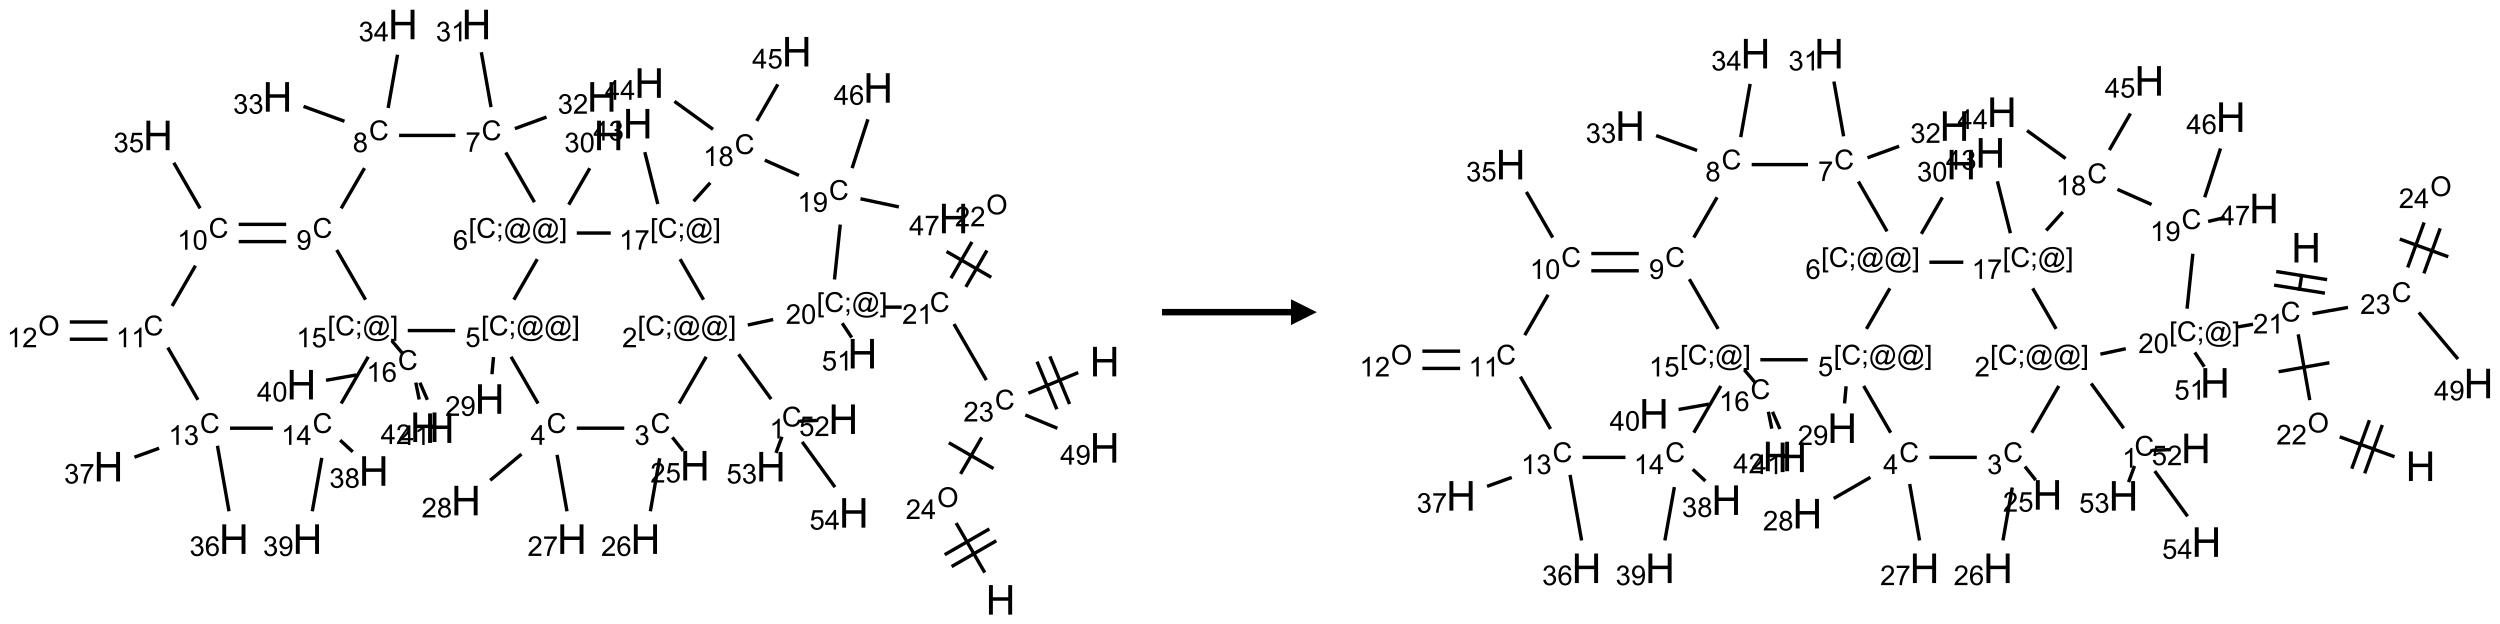 <?xml version="1.0" encoding="UTF-8"?>
<svg xmlns="http://www.w3.org/2000/svg" xmlns:xlink="http://www.w3.org/1999/xlink" width="969" height="242" viewBox="0 0 969 242">
<defs>
<g>
<g id="glyph-0-0">
<path d="M 2 0 L 2 -10 L 10 -10 L 10 0 Z M 2.25 -0.25 L 9.75 -0.25 L 9.75 -9.75 L 2.25 -9.75 Z M 2.25 -0.25 "/>
</g>
<g id="glyph-0-1">
<path d="M 1.281 0 L 1.281 -11.453 L 2.797 -11.453 L 2.797 -6.75 L 8.75 -6.75 L 8.75 -11.453 L 10.266 -11.453 L 10.266 0 L 8.75 0 L 8.75 -5.398 L 2.797 -5.398 L 2.797 0 Z M 1.281 0 "/>
</g>
<g id="glyph-1-0">
<path d="M 1.332 0 L 1.332 -6.668 L 6.668 -6.668 L 6.668 0 Z M 1.5 -0.168 L 6.5 -0.168 L 6.5 -6.5 L 1.5 -6.5 Z M 1.5 -0.168 "/>
</g>
<g id="glyph-1-1">
<path d="M 6.27 -2.676 L 7.281 -2.422 C 7.07 -1.594 6.688 -0.961 6.137 -0.523 C 5.586 -0.086 4.914 0.129 4.121 0.129 C 3.297 0.129 2.629 -0.039 2.113 -0.371 C 1.598 -0.707 1.203 -1.191 0.934 -1.828 C 0.664 -2.465 0.531 -3.145 0.531 -3.875 C 0.531 -4.672 0.684 -5.363 0.988 -5.957 C 1.293 -6.547 1.723 -6.996 2.285 -7.305 C 2.844 -7.613 3.461 -7.766 4.137 -7.766 C 4.898 -7.766 5.543 -7.57 6.062 -7.184 C 6.582 -6.793 6.945 -6.246 7.152 -5.543 L 6.156 -5.309 C 5.98 -5.863 5.723 -6.266 5.387 -6.52 C 5.051 -6.773 4.625 -6.902 4.113 -6.902 C 3.527 -6.902 3.039 -6.762 2.645 -6.48 C 2.25 -6.199 1.973 -5.82 1.812 -5.348 C 1.652 -4.871 1.574 -4.383 1.574 -3.879 C 1.574 -3.23 1.668 -2.664 1.855 -2.18 C 2.047 -1.695 2.34 -1.332 2.738 -1.094 C 3.137 -0.855 3.57 -0.734 4.035 -0.734 C 4.602 -0.734 5.082 -0.898 5.473 -1.223 C 5.867 -1.551 6.133 -2.035 6.27 -2.676 Z M 6.27 -2.676 "/>
</g>
<g id="glyph-1-2">
<path d="M 5.371 -0.902 L 5.371 0 L 0.324 0 C 0.316 -0.227 0.352 -0.441 0.434 -0.652 C 0.562 -0.996 0.766 -1.332 1.051 -1.668 C 1.332 -2 1.742 -2.387 2.277 -2.824 C 3.105 -3.504 3.668 -4.043 3.957 -4.441 C 4.25 -4.84 4.395 -5.215 4.395 -5.566 C 4.395 -5.938 4.262 -6.254 3.996 -6.508 C 3.73 -6.762 3.387 -6.891 2.957 -6.891 C 2.508 -6.891 2.145 -6.754 1.875 -6.484 C 1.605 -6.215 1.469 -5.84 1.465 -5.359 L 0.5 -5.457 C 0.566 -6.176 0.812 -6.727 1.246 -7.102 C 1.676 -7.477 2.254 -7.668 2.98 -7.668 C 3.711 -7.668 4.293 -7.465 4.719 -7.059 C 5.145 -6.652 5.359 -6.148 5.359 -5.547 C 5.359 -5.242 5.297 -4.941 5.172 -4.645 C 5.047 -4.352 4.84 -4.039 4.551 -3.715 C 4.262 -3.387 3.777 -2.938 3.105 -2.371 C 2.543 -1.898 2.18 -1.578 2.02 -1.41 C 1.859 -1.242 1.73 -1.07 1.625 -0.902 Z M 5.371 -0.902 "/>
</g>
<g id="glyph-1-3">
<path d="M 0.449 -2.016 L 1.387 -2.141 C 1.492 -1.609 1.676 -1.227 1.934 -0.992 C 2.191 -0.758 2.508 -0.641 2.879 -0.641 C 3.32 -0.641 3.695 -0.793 3.996 -1.098 C 4.301 -1.402 4.453 -1.781 4.453 -2.234 C 4.453 -2.664 4.312 -3.02 4.031 -3.301 C 3.75 -3.578 3.391 -3.719 2.957 -3.719 C 2.781 -3.719 2.562 -3.684 2.297 -3.613 L 2.402 -4.438 C 2.465 -4.43 2.516 -4.426 2.551 -4.426 C 2.949 -4.426 3.312 -4.531 3.629 -4.738 C 3.949 -4.949 4.109 -5.27 4.109 -5.703 C 4.109 -6.047 3.992 -6.332 3.762 -6.559 C 3.527 -6.785 3.227 -6.895 2.859 -6.895 C 2.496 -6.895 2.191 -6.781 1.949 -6.551 C 1.707 -6.324 1.547 -5.98 1.48 -5.52 L 0.543 -5.688 C 0.656 -6.316 0.918 -6.805 1.324 -7.148 C 1.73 -7.492 2.234 -7.668 2.84 -7.668 C 3.254 -7.668 3.641 -7.578 3.988 -7.398 C 4.34 -7.219 4.609 -6.977 4.793 -6.668 C 4.98 -6.359 5.074 -6.031 5.074 -5.684 C 5.074 -5.352 4.984 -5.051 4.809 -4.781 C 4.629 -4.512 4.367 -4.297 4.02 -4.137 C 4.473 -4.031 4.824 -3.816 5.074 -3.488 C 5.324 -3.16 5.449 -2.75 5.449 -2.254 C 5.449 -1.59 5.203 -1.023 4.719 -0.559 C 4.234 -0.098 3.617 0.137 2.875 0.137 C 2.203 0.137 1.648 -0.062 1.207 -0.465 C 0.762 -0.863 0.512 -1.379 0.449 -2.016 Z M 0.449 -2.016 "/>
</g>
<g id="glyph-1-4">
<path d="M 3.973 0 L 3.035 0 L 3.035 -5.973 C 2.809 -5.758 2.516 -5.543 2.148 -5.328 C 1.781 -5.113 1.453 -4.953 1.16 -4.844 L 1.16 -5.75 C 1.684 -5.996 2.145 -6.297 2.535 -6.645 C 2.93 -6.996 3.207 -7.336 3.371 -7.668 L 3.973 -7.668 Z M 3.973 0 "/>
</g>
<g id="glyph-1-5">
<path d="M 0.723 2.121 L 0.723 -7.637 L 2.793 -7.637 L 2.793 -6.859 L 1.66 -6.859 L 1.66 1.344 L 2.793 1.344 L 2.793 2.121 Z M 0.723 2.121 "/>
</g>
<g id="glyph-1-6">
<path d="M 0.949 -4.465 L 0.949 -5.531 L 2.016 -5.531 L 2.016 -4.465 Z M 0.949 0 L 0.949 -1.066 L 2.016 -1.066 L 2.016 0 C 2.016 0.391 1.945 0.711 1.809 0.949 C 1.668 1.191 1.449 1.379 1.145 1.512 L 0.887 1.109 C 1.082 1.023 1.23 0.895 1.324 0.727 C 1.418 0.559 1.469 0.316 1.48 0 Z M 0.949 0 "/>
</g>
<g id="glyph-1-7">
<path d="M 6.047 -0.848 C 5.82 -0.59 5.57 -0.379 5.289 -0.223 C 5.008 -0.062 4.73 0.016 4.449 0.016 C 4.141 0.016 3.84 -0.074 3.547 -0.254 C 3.254 -0.434 3.02 -0.715 2.836 -1.09 C 2.652 -1.465 2.562 -1.875 2.562 -2.324 C 2.562 -2.875 2.703 -3.43 2.988 -3.98 C 3.27 -4.535 3.621 -4.953 4.043 -5.23 C 4.461 -5.508 4.871 -5.645 5.266 -5.645 C 5.566 -5.645 5.855 -5.566 6.129 -5.41 C 6.402 -5.25 6.641 -5.012 6.84 -4.688 L 7.016 -5.496 L 7.949 -5.496 L 7.199 -2 C 7.094 -1.516 7.043 -1.246 7.043 -1.191 C 7.043 -1.098 7.078 -1.02 7.148 -0.949 C 7.219 -0.883 7.305 -0.848 7.406 -0.848 C 7.59 -0.848 7.832 -0.953 8.129 -1.168 C 8.527 -1.445 8.84 -1.816 9.07 -2.285 C 9.301 -2.75 9.418 -3.234 9.418 -3.73 C 9.418 -4.309 9.27 -4.852 8.973 -5.355 C 8.676 -5.859 8.23 -6.262 7.645 -6.562 C 7.055 -6.863 6.406 -7.016 5.691 -7.016 C 4.879 -7.016 4.137 -6.824 3.465 -6.445 C 2.793 -6.066 2.273 -5.52 1.902 -4.809 C 1.535 -4.098 1.348 -3.34 1.348 -2.527 C 1.348 -1.676 1.535 -0.941 1.902 -0.328 C 2.273 0.285 2.809 0.742 3.508 1.035 C 4.207 1.328 4.984 1.473 5.832 1.473 C 6.742 1.473 7.504 1.32 8.121 1.016 C 8.734 0.711 9.195 0.34 9.5 -0.098 L 10.441 -0.098 C 10.266 0.266 9.961 0.637 9.531 1.016 C 9.102 1.395 8.59 1.695 7.996 1.914 C 7.402 2.133 6.688 2.246 5.848 2.246 C 5.078 2.246 4.367 2.145 3.715 1.949 C 3.066 1.75 2.512 1.453 2.051 1.055 C 1.594 0.656 1.25 0.199 1.016 -0.316 C 0.723 -0.973 0.578 -1.684 0.578 -2.441 C 0.578 -3.289 0.75 -4.098 1.098 -4.863 C 1.523 -5.805 2.125 -6.527 2.902 -7.027 C 3.684 -7.527 4.629 -7.777 5.738 -7.777 C 6.602 -7.777 7.375 -7.602 8.059 -7.246 C 8.746 -6.895 9.285 -6.371 9.684 -5.672 C 10.02 -5.07 10.188 -4.418 10.188 -3.715 C 10.188 -2.707 9.832 -1.812 9.125 -1.031 C 8.492 -0.328 7.801 0.02 7.051 0.02 C 6.812 0.02 6.617 -0.016 6.473 -0.09 C 6.324 -0.16 6.215 -0.266 6.145 -0.402 C 6.102 -0.488 6.066 -0.637 6.047 -0.848 Z M 3.527 -2.262 C 3.527 -1.785 3.641 -1.414 3.863 -1.152 C 4.09 -0.887 4.348 -0.754 4.641 -0.754 C 4.836 -0.754 5.039 -0.812 5.254 -0.93 C 5.469 -1.047 5.676 -1.219 5.871 -1.449 C 6.066 -1.676 6.23 -1.969 6.355 -2.32 C 6.48 -2.672 6.543 -3.027 6.543 -3.379 C 6.543 -3.852 6.426 -4.219 6.191 -4.48 C 5.957 -4.738 5.672 -4.871 5.332 -4.871 C 5.109 -4.871 4.902 -4.812 4.707 -4.699 C 4.512 -4.586 4.32 -4.406 4.137 -4.156 C 3.953 -3.906 3.805 -3.602 3.691 -3.246 C 3.582 -2.887 3.527 -2.559 3.527 -2.262 Z M 3.527 -2.262 "/>
</g>
<g id="glyph-1-8">
<path d="M 2.27 2.121 L 0.203 2.121 L 0.203 1.344 L 1.332 1.344 L 1.332 -6.859 L 0.203 -6.859 L 0.203 -7.637 L 2.27 -7.637 Z M 2.27 2.121 "/>
</g>
<g id="glyph-1-9">
<path d="M 0.441 -3.766 C 0.441 -4.668 0.535 -5.395 0.723 -5.945 C 0.906 -6.496 1.184 -6.922 1.551 -7.219 C 1.918 -7.516 2.375 -7.668 2.934 -7.668 C 3.344 -7.668 3.703 -7.586 4.012 -7.418 C 4.32 -7.254 4.574 -7.016 4.777 -6.707 C 4.977 -6.395 5.137 -6.016 5.25 -5.57 C 5.363 -5.125 5.422 -4.523 5.422 -3.766 C 5.422 -2.871 5.328 -2.148 5.145 -1.598 C 4.961 -1.047 4.688 -0.621 4.32 -0.32 C 3.953 -0.02 3.492 0.129 2.934 0.129 C 2.195 0.129 1.617 -0.133 1.199 -0.66 C 0.695 -1.297 0.441 -2.332 0.441 -3.766 Z M 1.406 -3.766 C 1.406 -2.512 1.555 -1.68 1.848 -1.262 C 2.141 -0.848 2.5 -0.641 2.934 -0.641 C 3.363 -0.641 3.727 -0.848 4.02 -1.266 C 4.312 -1.684 4.457 -2.516 4.457 -3.766 C 4.457 -5.023 4.312 -5.859 4.02 -6.27 C 3.727 -6.684 3.359 -6.891 2.922 -6.891 C 2.492 -6.891 2.148 -6.707 1.891 -6.344 C 1.566 -5.879 1.406 -5.02 1.406 -3.766 Z M 1.406 -3.766 "/>
</g>
<g id="glyph-1-10">
<path d="M 0.441 -2 L 1.426 -2.082 C 1.5 -1.605 1.668 -1.242 1.934 -1.004 C 2.199 -0.762 2.52 -0.641 2.895 -0.641 C 3.348 -0.641 3.73 -0.812 4.043 -1.152 C 4.355 -1.492 4.512 -1.941 4.512 -2.504 C 4.512 -3.039 4.359 -3.461 4.059 -3.77 C 3.758 -4.078 3.367 -4.234 2.879 -4.234 C 2.578 -4.234 2.305 -4.164 2.062 -4.027 C 1.82 -3.891 1.629 -3.715 1.488 -3.496 L 0.609 -3.609 L 1.348 -7.531 L 5.145 -7.531 L 5.145 -6.637 L 2.098 -6.637 L 1.688 -4.582 C 2.145 -4.902 2.625 -5.062 3.129 -5.062 C 3.797 -5.062 4.359 -4.832 4.816 -4.371 C 5.277 -3.91 5.504 -3.312 5.504 -2.59 C 5.504 -1.898 5.305 -1.301 4.902 -0.797 C 4.41 -0.18 3.742 0.129 2.895 0.129 C 2.199 0.129 1.633 -0.062 1.195 -0.453 C 0.758 -0.844 0.504 -1.359 0.441 -2 Z M 0.441 -2 "/>
</g>
<g id="glyph-1-11">
<path d="M 3.449 0 L 3.449 -1.828 L 0.137 -1.828 L 0.137 -2.688 L 3.621 -7.637 L 4.387 -7.637 L 4.387 -2.688 L 5.418 -2.688 L 5.418 -1.828 L 4.387 -1.828 L 4.387 0 Z M 3.449 -2.688 L 3.449 -6.129 L 1.059 -2.688 Z M 3.449 -2.688 "/>
</g>
<g id="glyph-1-12">
<path d="M 5.309 -5.766 L 4.375 -5.691 C 4.293 -6.059 4.172 -6.328 4.02 -6.496 C 3.766 -6.762 3.453 -6.895 3.082 -6.895 C 2.785 -6.895 2.523 -6.812 2.297 -6.645 C 2 -6.43 1.77 -6.117 1.598 -5.703 C 1.43 -5.289 1.34 -4.703 1.332 -3.938 C 1.559 -4.281 1.836 -4.535 2.16 -4.703 C 2.488 -4.871 2.828 -4.953 3.188 -4.953 C 3.812 -4.953 4.344 -4.723 4.785 -4.262 C 5.223 -3.801 5.441 -3.207 5.441 -2.48 C 5.441 -2 5.34 -1.555 5.133 -1.145 C 4.926 -0.73 4.641 -0.418 4.281 -0.199 C 3.922 0.02 3.512 0.129 3.051 0.129 C 2.27 0.129 1.633 -0.156 1.141 -0.73 C 0.648 -1.305 0.402 -2.254 0.402 -3.574 C 0.402 -5.051 0.672 -6.121 1.219 -6.793 C 1.695 -7.375 2.336 -7.668 3.141 -7.668 C 3.742 -7.668 4.234 -7.5 4.617 -7.16 C 5 -6.824 5.23 -6.359 5.309 -5.766 Z M 1.48 -2.473 C 1.48 -2.152 1.547 -1.844 1.684 -1.547 C 1.82 -1.25 2.016 -1.027 2.262 -0.871 C 2.508 -0.719 2.766 -0.641 3.035 -0.641 C 3.434 -0.641 3.773 -0.801 4.059 -1.121 C 4.344 -1.441 4.484 -1.875 4.484 -2.422 C 4.484 -2.949 4.344 -3.367 4.062 -3.668 C 3.781 -3.973 3.426 -4.125 3 -4.125 C 2.578 -4.125 2.219 -3.973 1.922 -3.668 C 1.625 -3.363 1.48 -2.969 1.48 -2.473 Z M 1.48 -2.473 "/>
</g>
<g id="glyph-1-13">
<path d="M 0.504 -6.637 L 0.504 -7.535 L 5.449 -7.535 L 5.449 -6.809 C 4.961 -6.289 4.48 -5.602 4.004 -4.746 C 3.527 -3.887 3.156 -3.004 2.895 -2.098 C 2.707 -1.461 2.59 -0.762 2.535 0 L 1.574 0 C 1.582 -0.602 1.703 -1.328 1.926 -2.176 C 2.152 -3.027 2.477 -3.848 2.898 -4.637 C 3.32 -5.426 3.77 -6.094 4.246 -6.637 Z M 0.504 -6.637 "/>
</g>
<g id="glyph-1-14">
<path d="M 1.887 -4.141 C 1.496 -4.281 1.207 -4.484 1.02 -4.75 C 0.832 -5.016 0.738 -5.328 0.738 -5.699 C 0.738 -6.254 0.938 -6.719 1.34 -7.098 C 1.738 -7.477 2.27 -7.668 2.934 -7.668 C 3.598 -7.668 4.137 -7.473 4.543 -7.086 C 4.949 -6.699 5.152 -6.227 5.152 -5.672 C 5.152 -5.316 5.059 -5.008 4.871 -4.746 C 4.688 -4.484 4.406 -4.281 4.027 -4.141 C 4.496 -3.988 4.852 -3.742 5.098 -3.402 C 5.34 -3.062 5.465 -2.656 5.465 -2.184 C 5.465 -1.531 5.234 -0.98 4.77 -0.535 C 4.309 -0.09 3.703 0.129 2.949 0.129 C 2.195 0.129 1.586 -0.094 1.125 -0.539 C 0.664 -0.984 0.434 -1.543 0.434 -2.207 C 0.434 -2.703 0.559 -3.121 0.809 -3.457 C 1.062 -3.793 1.422 -4.02 1.887 -4.141 Z M 1.699 -5.73 C 1.699 -5.367 1.812 -5.074 2.047 -4.844 C 2.281 -4.613 2.582 -4.5 2.953 -4.5 C 3.312 -4.5 3.609 -4.613 3.84 -4.84 C 4.07 -5.066 4.188 -5.348 4.188 -5.676 C 4.188 -6.02 4.07 -6.309 3.832 -6.543 C 3.594 -6.777 3.297 -6.895 2.941 -6.895 C 2.586 -6.895 2.289 -6.781 2.051 -6.551 C 1.816 -6.324 1.699 -6.047 1.699 -5.73 Z M 1.395 -2.203 C 1.395 -1.938 1.461 -1.676 1.586 -1.426 C 1.711 -1.176 1.902 -0.984 2.152 -0.848 C 2.402 -0.711 2.672 -0.641 2.957 -0.641 C 3.406 -0.641 3.777 -0.785 4.066 -1.074 C 4.359 -1.363 4.504 -1.727 4.504 -2.172 C 4.504 -2.625 4.355 -2.996 4.055 -3.293 C 3.754 -3.586 3.379 -3.734 2.926 -3.734 C 2.484 -3.734 2.121 -3.59 1.832 -3.297 C 1.543 -3.004 1.395 -2.641 1.395 -2.203 Z M 1.395 -2.203 "/>
</g>
<g id="glyph-1-15">
<path d="M 0.582 -1.766 L 1.484 -1.848 C 1.562 -1.426 1.707 -1.117 1.922 -0.926 C 2.137 -0.734 2.414 -0.641 2.75 -0.641 C 3.039 -0.641 3.289 -0.707 3.508 -0.84 C 3.727 -0.973 3.902 -1.148 4.043 -1.367 C 4.18 -1.586 4.297 -1.887 4.391 -2.262 C 4.484 -2.637 4.531 -3.016 4.531 -3.406 C 4.531 -3.449 4.531 -3.512 4.527 -3.594 C 4.34 -3.297 4.082 -3.055 3.758 -2.867 C 3.434 -2.68 3.082 -2.59 2.703 -2.59 C 2.07 -2.59 1.535 -2.816 1.098 -3.277 C 0.66 -3.734 0.441 -4.34 0.441 -5.09 C 0.441 -5.863 0.672 -6.484 1.129 -6.957 C 1.586 -7.43 2.156 -7.668 2.844 -7.668 C 3.34 -7.668 3.793 -7.531 4.207 -7.266 C 4.617 -7 4.93 -6.617 5.145 -6.121 C 5.355 -5.629 5.465 -4.91 5.465 -3.973 C 5.465 -2.996 5.359 -2.223 5.145 -1.645 C 4.934 -1.066 4.617 -0.625 4.199 -0.324 C 3.781 -0.02 3.293 0.129 2.73 0.129 C 2.133 0.129 1.645 -0.035 1.266 -0.367 C 0.887 -0.699 0.66 -1.164 0.582 -1.766 Z M 4.422 -5.137 C 4.422 -5.676 4.277 -6.102 3.992 -6.418 C 3.707 -6.734 3.359 -6.891 2.957 -6.891 C 2.543 -6.891 2.18 -6.719 1.871 -6.379 C 1.562 -6.039 1.406 -5.598 1.406 -5.059 C 1.406 -4.57 1.555 -4.176 1.848 -3.871 C 2.141 -3.566 2.5 -3.418 2.934 -3.418 C 3.367 -3.418 3.723 -3.57 4.004 -3.871 C 4.281 -4.176 4.422 -4.598 4.422 -5.137 Z M 4.422 -5.137 "/>
</g>
<g id="glyph-1-16">
<path d="M 0.516 -3.719 C 0.516 -4.984 0.855 -5.977 1.535 -6.695 C 2.215 -7.414 3.094 -7.77 4.172 -7.77 C 4.875 -7.77 5.512 -7.602 6.078 -7.266 C 6.645 -6.93 7.074 -6.461 7.371 -5.855 C 7.668 -5.254 7.816 -4.57 7.816 -3.809 C 7.816 -3.035 7.66 -2.34 7.348 -1.73 C 7.035 -1.117 6.594 -0.656 6.02 -0.34 C 5.449 -0.027 4.828 0.129 4.168 0.129 C 3.449 0.129 2.805 -0.043 2.238 -0.391 C 1.672 -0.738 1.246 -1.211 0.953 -1.812 C 0.66 -2.414 0.516 -3.047 0.516 -3.719 Z M 1.559 -3.703 C 1.559 -2.781 1.805 -2.059 2.301 -1.527 C 2.793 -1 3.414 -0.734 4.16 -0.734 C 4.922 -0.734 5.547 -1 6.039 -1.535 C 6.531 -2.07 6.777 -2.828 6.777 -3.812 C 6.777 -4.434 6.672 -4.977 6.461 -5.441 C 6.25 -5.902 5.945 -6.262 5.539 -6.52 C 5.133 -6.773 4.68 -6.902 4.176 -6.902 C 3.461 -6.902 2.848 -6.656 2.332 -6.164 C 1.816 -5.672 1.559 -4.852 1.559 -3.703 Z M 1.559 -3.703 "/>
</g>
</g>
</defs>
<path fill="none" stroke-width="0.033" stroke-linecap="butt" stroke-linejoin="miter" stroke="rgb(0%, 0%, 0%)" stroke-opacity="1" stroke-miterlimit="10" d="M 10.009 3.373 L 9.526 3.573 " transform="matrix(40, 0, 0, 40, 17.562, 9.486)"/>
<path fill="none" stroke-width="0.033" stroke-linecap="butt" stroke-linejoin="miter" stroke="rgb(0%, 0%, 0%)" stroke-opacity="1" stroke-miterlimit="10" d="M 9.61 3.267 L 9.802 3.729 " transform="matrix(40, 0, 0, 40, 17.562, 9.486)"/>
<path fill="none" stroke-width="0.033" stroke-linecap="butt" stroke-linejoin="miter" stroke="rgb(0%, 0%, 0%)" stroke-opacity="1" stroke-miterlimit="10" d="M 9.734 3.216 L 9.925 3.678 " transform="matrix(40, 0, 0, 40, 17.562, 9.486)"/>
<path fill="none" stroke-width="0.033" stroke-linecap="butt" stroke-linejoin="miter" stroke="rgb(0%, 0%, 0%)" stroke-opacity="1" stroke-miterlimit="10" d="M 9.119 3.446 L 8.805 2.903 " transform="matrix(40, 0, 0, 40, 17.562, 9.486)"/>
<path fill="none" stroke-width="0.033" stroke-linecap="butt" stroke-linejoin="miter" stroke="rgb(0%, 0%, 0%)" stroke-opacity="1" stroke-miterlimit="10" d="M 8.298 2.739 L 8.131 2.739 " transform="matrix(40, 0, 0, 40, 17.562, 9.486)"/>
<path fill="none" stroke-width="0.033" stroke-linecap="butt" stroke-linejoin="miter" stroke="rgb(0%, 0%, 0%)" stroke-opacity="1" stroke-miterlimit="10" d="M 7.722 2.895 L 7.814 3.034 " transform="matrix(40, 0, 0, 40, 17.562, 9.486)"/>
<path fill="none" stroke-width="0.033" stroke-linecap="butt" stroke-linejoin="miter" stroke="rgb(0%, 0%, 0%)" stroke-opacity="1" stroke-miterlimit="10" d="M 7.053 2.859 L 6.807 2.912 " transform="matrix(40, 0, 0, 40, 17.562, 9.486)"/>
<path fill="none" stroke-width="0.033" stroke-linecap="butt" stroke-linejoin="miter" stroke="rgb(0%, 0%, 0%)" stroke-opacity="1" stroke-miterlimit="10" d="M 6.718 3.196 L 7.033 3.63 " transform="matrix(40, 0, 0, 40, 17.562, 9.486)"/>
<path fill="none" stroke-width="0.033" stroke-linecap="butt" stroke-linejoin="miter" stroke="rgb(0%, 0%, 0%)" stroke-opacity="1" stroke-miterlimit="10" d="M 7.309 3.844 L 7.475 3.837 " transform="matrix(40, 0, 0, 40, 17.562, 9.486)"/>
<path fill="none" stroke-width="0.033" stroke-linecap="butt" stroke-linejoin="miter" stroke="rgb(0%, 0%, 0%)" stroke-opacity="1" stroke-miterlimit="10" d="M 7.138 3.995 L 7.08 4.152 " transform="matrix(40, 0, 0, 40, 17.562, 9.486)"/>
<path fill="none" stroke-width="0.033" stroke-linecap="butt" stroke-linejoin="miter" stroke="rgb(0%, 0%, 0%)" stroke-opacity="1" stroke-miterlimit="10" d="M 7.334 4.045 L 7.652 4.483 " transform="matrix(40, 0, 0, 40, 17.562, 9.486)"/>
<path fill="none" stroke-width="0.033" stroke-linecap="butt" stroke-linejoin="miter" stroke="rgb(0%, 0%, 0%)" stroke-opacity="1" stroke-miterlimit="10" d="M 6.404 3.22 L 6.142 3.673 " transform="matrix(40, 0, 0, 40, 17.562, 9.486)"/>
<path fill="none" stroke-width="0.033" stroke-linecap="butt" stroke-linejoin="miter" stroke="rgb(0%, 0%, 0%)" stroke-opacity="1" stroke-miterlimit="10" d="M 6.076 4.001 L 6.18 4.132 " transform="matrix(40, 0, 0, 40, 17.562, 9.486)"/>
<path fill="none" stroke-width="0.033" stroke-linecap="butt" stroke-linejoin="miter" stroke="rgb(0%, 0%, 0%)" stroke-opacity="1" stroke-miterlimit="10" d="M 5.953 4.203 L 5.863 4.717 " transform="matrix(40, 0, 0, 40, 17.562, 9.486)"/>
<path fill="none" stroke-width="0.033" stroke-linecap="butt" stroke-linejoin="miter" stroke="rgb(0%, 0%, 0%)" stroke-opacity="1" stroke-miterlimit="10" d="M 5.61 3.912 L 5.15 3.912 " transform="matrix(40, 0, 0, 40, 17.562, 9.486)"/>
<path fill="none" stroke-width="0.033" stroke-linecap="butt" stroke-linejoin="miter" stroke="rgb(0%, 0%, 0%)" stroke-opacity="1" stroke-miterlimit="10" d="M 4.959 4.17 L 5.055 4.717 " transform="matrix(40, 0, 0, 40, 17.562, 9.486)"/>
<path fill="none" stroke-width="0.033" stroke-linecap="butt" stroke-linejoin="miter" stroke="rgb(0%, 0%, 0%)" stroke-opacity="1" stroke-miterlimit="10" d="M 4.614 4.163 L 4.311 4.417 " transform="matrix(40, 0, 0, 40, 17.562, 9.486)"/>
<path fill="none" stroke-width="0.033" stroke-linecap="butt" stroke-linejoin="miter" stroke="rgb(0%, 0%, 0%)" stroke-opacity="1" stroke-miterlimit="10" d="M 4.775 3.673 L 4.513 3.22 " transform="matrix(40, 0, 0, 40, 17.562, 9.486)"/>
<path fill="none" stroke-width="0.033" stroke-linecap="butt" stroke-linejoin="miter" stroke="rgb(0%, 0%, 0%)" stroke-opacity="1" stroke-miterlimit="10" d="M 4.343 3.223 L 4.328 3.389 " transform="matrix(40, 0, 0, 40, 17.562, 9.486)"/>
<path fill="none" stroke-width="0.033" stroke-linecap="butt" stroke-linejoin="miter" stroke="rgb(0%, 0%, 0%)" stroke-opacity="1" stroke-miterlimit="10" d="M 4.54 2.667 L 4.767 2.274 " transform="matrix(40, 0, 0, 40, 17.562, 9.486)"/>
<path fill="none" stroke-width="0.033" stroke-linecap="butt" stroke-linejoin="miter" stroke="rgb(0%, 0%, 0%)" stroke-opacity="1" stroke-miterlimit="10" d="M 5.072 1.746 L 5.276 1.393 " transform="matrix(40, 0, 0, 40, 17.562, 9.486)"/>
<path fill="none" stroke-width="0.033" stroke-linecap="butt" stroke-linejoin="miter" stroke="rgb(0%, 0%, 0%)" stroke-opacity="1" stroke-miterlimit="10" d="M 4.74 1.722 L 4.462 1.24 " transform="matrix(40, 0, 0, 40, 17.562, 9.486)"/>
<path fill="none" stroke-width="0.033" stroke-linecap="butt" stroke-linejoin="miter" stroke="rgb(0%, 0%, 0%)" stroke-opacity="1" stroke-miterlimit="10" d="M 4.319 0.801 L 4.225 0.269 " transform="matrix(40, 0, 0, 40, 17.562, 9.486)"/>
<path fill="none" stroke-width="0.033" stroke-linecap="butt" stroke-linejoin="miter" stroke="rgb(0%, 0%, 0%)" stroke-opacity="1" stroke-miterlimit="10" d="M 4.55 1.009 L 4.857 0.897 " transform="matrix(40, 0, 0, 40, 17.562, 9.486)"/>
<path fill="none" stroke-width="0.033" stroke-linecap="butt" stroke-linejoin="miter" stroke="rgb(0%, 0%, 0%)" stroke-opacity="1" stroke-miterlimit="10" d="M 3.974 1.075 L 3.428 1.075 " transform="matrix(40, 0, 0, 40, 17.562, 9.486)"/>
<path fill="none" stroke-width="0.033" stroke-linecap="butt" stroke-linejoin="miter" stroke="rgb(0%, 0%, 0%)" stroke-opacity="1" stroke-miterlimit="10" d="M 2.899 0.938 L 2.502 0.794 " transform="matrix(40, 0, 0, 40, 17.562, 9.486)"/>
<path fill="none" stroke-width="0.033" stroke-linecap="butt" stroke-linejoin="miter" stroke="rgb(0%, 0%, 0%)" stroke-opacity="1" stroke-miterlimit="10" d="M 3.322 0.809 L 3.413 0.293 " transform="matrix(40, 0, 0, 40, 17.562, 9.486)"/>
<path fill="none" stroke-width="0.033" stroke-linecap="butt" stroke-linejoin="miter" stroke="rgb(0%, 0%, 0%)" stroke-opacity="1" stroke-miterlimit="10" d="M 3.093 1.392 L 2.867 1.782 " transform="matrix(40, 0, 0, 40, 17.562, 9.486)"/>
<path fill="none" stroke-width="0.033" stroke-linecap="butt" stroke-linejoin="miter" stroke="rgb(0%, 0%, 0%)" stroke-opacity="1" stroke-miterlimit="10" d="M 2.334 1.937 L 1.874 1.937 " transform="matrix(40, 0, 0, 40, 17.562, 9.486)"/>
<path fill="none" stroke-width="0.033" stroke-linecap="butt" stroke-linejoin="miter" stroke="rgb(0%, 0%, 0%)" stroke-opacity="1" stroke-miterlimit="10" d="M 2.334 2.104 L 1.874 2.104 " transform="matrix(40, 0, 0, 40, 17.562, 9.486)"/>
<path fill="none" stroke-width="0.033" stroke-linecap="butt" stroke-linejoin="miter" stroke="rgb(0%, 0%, 0%)" stroke-opacity="1" stroke-miterlimit="10" d="M 1.5 1.782 L 1.245 1.34 " transform="matrix(40, 0, 0, 40, 17.562, 9.486)"/>
<path fill="none" stroke-width="0.033" stroke-linecap="butt" stroke-linejoin="miter" stroke="rgb(0%, 0%, 0%)" stroke-opacity="1" stroke-miterlimit="10" d="M 1.455 2.337 L 1.229 2.728 " transform="matrix(40, 0, 0, 40, 17.562, 9.486)"/>
<path fill="none" stroke-width="0.033" stroke-linecap="butt" stroke-linejoin="miter" stroke="rgb(0%, 0%, 0%)" stroke-opacity="1" stroke-miterlimit="10" d="M 0.603 2.883 L 0.237 2.883 " transform="matrix(40, 0, 0, 40, 17.562, 9.486)"/>
<path fill="none" stroke-width="0.033" stroke-linecap="butt" stroke-linejoin="miter" stroke="rgb(0%, 0%, 0%)" stroke-opacity="1" stroke-miterlimit="10" d="M 0.603 3.05 L 0.237 3.05 " transform="matrix(40, 0, 0, 40, 17.562, 9.486)"/>
<path fill="none" stroke-width="0.033" stroke-linecap="butt" stroke-linejoin="miter" stroke="rgb(0%, 0%, 0%)" stroke-opacity="1" stroke-miterlimit="10" d="M 1.187 3.131 L 1.479 3.637 " transform="matrix(40, 0, 0, 40, 17.562, 9.486)"/>
<path fill="none" stroke-width="0.033" stroke-linecap="butt" stroke-linejoin="miter" stroke="rgb(0%, 0%, 0%)" stroke-opacity="1" stroke-miterlimit="10" d="M 1.668 4.082 L 1.78 4.717 " transform="matrix(40, 0, 0, 40, 17.562, 9.486)"/>
<path fill="none" stroke-width="0.033" stroke-linecap="butt" stroke-linejoin="miter" stroke="rgb(0%, 0%, 0%)" stroke-opacity="1" stroke-miterlimit="10" d="M 1.103 4.106 L 0.864 4.193 " transform="matrix(40, 0, 0, 40, 17.562, 9.486)"/>
<path fill="none" stroke-width="0.033" stroke-linecap="butt" stroke-linejoin="miter" stroke="rgb(0%, 0%, 0%)" stroke-opacity="1" stroke-miterlimit="10" d="M 1.79 3.912 L 2.205 3.912 " transform="matrix(40, 0, 0, 40, 17.562, 9.486)"/>
<path fill="none" stroke-width="0.033" stroke-linecap="butt" stroke-linejoin="miter" stroke="rgb(0%, 0%, 0%)" stroke-opacity="1" stroke-miterlimit="10" d="M 2.857 4.028 L 2.979 4.141 " transform="matrix(40, 0, 0, 40, 17.562, 9.486)"/>
<path fill="none" stroke-width="0.033" stroke-linecap="butt" stroke-linejoin="miter" stroke="rgb(0%, 0%, 0%)" stroke-opacity="1" stroke-miterlimit="10" d="M 2.679 4.2 L 2.587 4.717 " transform="matrix(40, 0, 0, 40, 17.562, 9.486)"/>
<path fill="none" stroke-width="0.033" stroke-linecap="butt" stroke-linejoin="miter" stroke="rgb(0%, 0%, 0%)" stroke-opacity="1" stroke-miterlimit="10" d="M 2.867 3.673 L 3.129 3.22 " transform="matrix(40, 0, 0, 40, 17.562, 9.486)"/>
<path fill="none" stroke-width="0.033" stroke-linecap="butt" stroke-linejoin="miter" stroke="rgb(0%, 0%, 0%)" stroke-opacity="1" stroke-miterlimit="10" d="M 3.512 2.966 L 3.971 2.966 " transform="matrix(40, 0, 0, 40, 17.562, 9.486)"/>
<path fill="none" stroke-width="0.033" stroke-linecap="butt" stroke-linejoin="miter" stroke="rgb(0%, 0%, 0%)" stroke-opacity="1" stroke-miterlimit="10" d="M 3.103 2.667 L 2.824 2.185 " transform="matrix(40, 0, 0, 40, 17.562, 9.486)"/>
<path fill="none" stroke-width="0.033" stroke-linecap="butt" stroke-linejoin="miter" stroke="rgb(0%, 0%, 0%)" stroke-opacity="1" stroke-miterlimit="10" d="M 3.357 3.064 L 3.464 3.191 " transform="matrix(40, 0, 0, 40, 17.562, 9.486)"/>
<path fill="none" stroke-width="0.033" stroke-linecap="butt" stroke-linejoin="miter" stroke="rgb(0%, 0%, 0%)" stroke-opacity="1" stroke-miterlimit="10" d="M 3.014 3.396 L 2.72 3.448 " transform="matrix(40, 0, 0, 40, 17.562, 9.486)"/>
<path fill="none" stroke-width="0.033" stroke-linecap="butt" stroke-linejoin="miter" stroke="rgb(0%, 0%, 0%)" stroke-opacity="1" stroke-miterlimit="10" d="M 3.63 3.471 L 3.702 3.637 " transform="matrix(40, 0, 0, 40, 17.562, 9.486)"/>
<path fill="none" stroke-width="0.033" stroke-linecap="butt" stroke-linejoin="miter" stroke="rgb(0%, 0%, 0%)" stroke-opacity="1" stroke-miterlimit="10" d="M 3.59 3.47 L 3.623 3.634 " transform="matrix(40, 0, 0, 40, 17.562, 9.486)"/>
<path fill="none" stroke-width="0.033" stroke-linecap="butt" stroke-linejoin="miter" stroke="rgb(0%, 0%, 0%)" stroke-opacity="1" stroke-miterlimit="10" d="M 5.15 2.021 L 5.479 2.021 " transform="matrix(40, 0, 0, 40, 17.562, 9.486)"/>
<path fill="none" stroke-width="0.033" stroke-linecap="butt" stroke-linejoin="miter" stroke="rgb(0%, 0%, 0%)" stroke-opacity="1" stroke-miterlimit="10" d="M 6.151 2.274 L 6.378 2.667 " transform="matrix(40, 0, 0, 40, 17.562, 9.486)"/>
<path fill="none" stroke-width="0.033" stroke-linecap="butt" stroke-linejoin="miter" stroke="rgb(0%, 0%, 0%)" stroke-opacity="1" stroke-miterlimit="10" d="M 5.935 1.74 L 5.809 1.237 " transform="matrix(40, 0, 0, 40, 17.562, 9.486)"/>
<path fill="none" stroke-width="0.033" stroke-linecap="butt" stroke-linejoin="miter" stroke="rgb(0%, 0%, 0%)" stroke-opacity="1" stroke-miterlimit="10" d="M 6.282 1.713 L 6.443 1.534 " transform="matrix(40, 0, 0, 40, 17.562, 9.486)"/>
<path fill="none" stroke-width="0.033" stroke-linecap="butt" stroke-linejoin="miter" stroke="rgb(0%, 0%, 0%)" stroke-opacity="1" stroke-miterlimit="10" d="M 6.47 1.016 L 6.096 0.745 " transform="matrix(40, 0, 0, 40, 17.562, 9.486)"/>
<path fill="none" stroke-width="0.033" stroke-linecap="butt" stroke-linejoin="miter" stroke="rgb(0%, 0%, 0%)" stroke-opacity="1" stroke-miterlimit="10" d="M 6.894 0.935 L 7.098 0.58 " transform="matrix(40, 0, 0, 40, 17.562, 9.486)"/>
<path fill="none" stroke-width="0.033" stroke-linecap="butt" stroke-linejoin="miter" stroke="rgb(0%, 0%, 0%)" stroke-opacity="1" stroke-miterlimit="10" d="M 6.972 1.315 L 7.303 1.462 " transform="matrix(40, 0, 0, 40, 17.562, 9.486)"/>
<path fill="none" stroke-width="0.033" stroke-linecap="butt" stroke-linejoin="miter" stroke="rgb(0%, 0%, 0%)" stroke-opacity="1" stroke-miterlimit="10" d="M 7.703 1.939 L 7.647 2.471 " transform="matrix(40, 0, 0, 40, 17.562, 9.486)"/>
<path fill="none" stroke-width="0.033" stroke-linecap="butt" stroke-linejoin="miter" stroke="rgb(0%, 0%, 0%)" stroke-opacity="1" stroke-miterlimit="10" d="M 7.818 1.392 L 7.971 0.919 " transform="matrix(40, 0, 0, 40, 17.562, 9.486)"/>
<path fill="none" stroke-width="0.033" stroke-linecap="butt" stroke-linejoin="miter" stroke="rgb(0%, 0%, 0%)" stroke-opacity="1" stroke-miterlimit="10" d="M 7.899 1.689 L 8.271 1.768 " transform="matrix(40, 0, 0, 40, 17.562, 9.486)"/>
<path fill="none" stroke-width="0.033" stroke-linecap="butt" stroke-linejoin="miter" stroke="rgb(0%, 0%, 0%)" stroke-opacity="1" stroke-miterlimit="10" d="M 8.92 2.543 L 9.124 2.19 " transform="matrix(40, 0, 0, 40, 17.562, 9.486)"/>
<path fill="none" stroke-width="0.033" stroke-linecap="butt" stroke-linejoin="miter" stroke="rgb(0%, 0%, 0%)" stroke-opacity="1" stroke-miterlimit="10" d="M 8.776 2.459 L 8.979 2.107 " transform="matrix(40, 0, 0, 40, 17.562, 9.486)"/>
<path fill="none" stroke-width="0.033" stroke-linecap="butt" stroke-linejoin="miter" stroke="rgb(0%, 0%, 0%)" stroke-opacity="1" stroke-miterlimit="10" d="M 9.166 2.45 L 8.733 2.2 " transform="matrix(40, 0, 0, 40, 17.562, 9.486)"/>
<path fill="none" stroke-width="0.033" stroke-linecap="butt" stroke-linejoin="miter" stroke="rgb(0%, 0%, 0%)" stroke-opacity="1" stroke-miterlimit="10" d="M 9.074 4.001 L 8.869 4.355 " transform="matrix(40, 0, 0, 40, 17.562, 9.486)"/>
<path fill="none" stroke-width="0.033" stroke-linecap="butt" stroke-linejoin="miter" stroke="rgb(0%, 0%, 0%)" stroke-opacity="1" stroke-miterlimit="10" d="M 8.755 4.053 L 9.188 4.303 " transform="matrix(40, 0, 0, 40, 17.562, 9.486)"/>
<path fill="none" stroke-width="0.033" stroke-linecap="butt" stroke-linejoin="miter" stroke="rgb(0%, 0%, 0%)" stroke-opacity="1" stroke-miterlimit="10" d="M 8.826 4.831 L 9.103 5.311 " transform="matrix(40, 0, 0, 40, 17.562, 9.486)"/>
<path fill="none" stroke-width="0.033" stroke-linecap="butt" stroke-linejoin="miter" stroke="rgb(0%, 0%, 0%)" stroke-opacity="1" stroke-miterlimit="10" d="M 8.782 5.253 L 9.215 5.003 " transform="matrix(40, 0, 0, 40, 17.562, 9.486)"/>
<path fill="none" stroke-width="0.033" stroke-linecap="butt" stroke-linejoin="miter" stroke="rgb(0%, 0%, 0%)" stroke-opacity="1" stroke-miterlimit="10" d="M 8.715 5.138 L 9.148 4.888 " transform="matrix(40, 0, 0, 40, 17.562, 9.486)"/>
<path fill="none" stroke-width="0.033" stroke-linecap="butt" stroke-linejoin="miter" stroke="rgb(0%, 0%, 0%)" stroke-opacity="1" stroke-miterlimit="10" d="M 9.496 3.784 L 9.807 3.913 " transform="matrix(40, 0, 0, 40, 17.562, 9.486)"/>
<g fill="rgb(0%, 0%, 0%)" fill-opacity="1">
<use xlink:href="#glyph-0-1" x="422.387" y="145.891"/>
</g>
<g fill="rgb(0%, 0%, 0%)" fill-opacity="1">
<use xlink:href="#glyph-1-1" x="385.594" y="158.719"/>
</g>
<g fill="rgb(0%, 0%, 0%)" fill-opacity="1">
<use xlink:href="#glyph-1-2" x="373.41" y="163.355"/>
<use xlink:href="#glyph-1-3" x="379.342" y="163.355"/>
</g>
<g fill="rgb(0%, 0%, 0%)" fill-opacity="1">
<use xlink:href="#glyph-1-1" x="360.383" y="120.898"/>
</g>
<g fill="rgb(0%, 0%, 0%)" fill-opacity="1">
<use xlink:href="#glyph-1-2" x="349.676" y="125.535"/>
<use xlink:href="#glyph-1-4" x="355.608" y="125.535"/>
</g>
<g fill="rgb(0%, 0%, 0%)" fill-opacity="1">
<use xlink:href="#glyph-1-5" x="316.516" y="120.906"/>
<use xlink:href="#glyph-1-1" x="319.479" y="120.906"/>
<use xlink:href="#glyph-1-6" x="327.182" y="120.906"/>
<use xlink:href="#glyph-1-7" x="330.146" y="120.906"/>
<use xlink:href="#glyph-1-8" x="340.974" y="120.906"/>
</g>
<g fill="rgb(0%, 0%, 0%)" fill-opacity="1">
<use xlink:href="#glyph-1-2" x="304.555" y="125.535"/>
<use xlink:href="#glyph-1-9" x="310.487" y="125.535"/>
</g>
<g fill="rgb(0%, 0%, 0%)" fill-opacity="1">
<use xlink:href="#glyph-0-1" x="328.477" y="142.82"/>
</g>
<g fill="rgb(0%, 0%, 0%)" fill-opacity="1">
<use xlink:href="#glyph-1-10" x="318.516" y="143.613"/>
<use xlink:href="#glyph-1-4" x="324.448" y="143.613"/>
</g>
<g fill="rgb(0%, 0%, 0%)" fill-opacity="1">
<use xlink:href="#glyph-1-5" x="247.094" y="129.988"/>
<use xlink:href="#glyph-1-1" x="250.057" y="129.988"/>
<use xlink:href="#glyph-1-6" x="257.76" y="129.988"/>
<use xlink:href="#glyph-1-7" x="260.724" y="129.988"/>
<use xlink:href="#glyph-1-7" x="271.552" y="129.988"/>
<use xlink:href="#glyph-1-8" x="282.38" y="129.988"/>
</g>
<g fill="rgb(0%, 0%, 0%)" fill-opacity="1">
<use xlink:href="#glyph-1-2" x="241.117" y="134.613"/>
</g>
<g fill="rgb(0%, 0%, 0%)" fill-opacity="1">
<use xlink:href="#glyph-1-1" x="303.039" y="165.309"/>
</g>
<g fill="rgb(0%, 0%, 0%)" fill-opacity="1">
<use xlink:href="#glyph-1-4" x="298.262" y="169.945"/>
</g>
<g fill="rgb(0%, 0%, 0%)" fill-opacity="1">
<use xlink:href="#glyph-0-1" x="321.098" y="168.215"/>
</g>
<g fill="rgb(0%, 0%, 0%)" fill-opacity="1">
<use xlink:href="#glyph-1-10" x="309.742" y="169.008"/>
<use xlink:href="#glyph-1-2" x="315.674" y="169.008"/>
</g>
<g fill="rgb(0%, 0%, 0%)" fill-opacity="1">
<use xlink:href="#glyph-0-1" x="293.02" y="186.617"/>
</g>
<g fill="rgb(0%, 0%, 0%)" fill-opacity="1">
<use xlink:href="#glyph-1-10" x="281.582" y="187.41"/>
<use xlink:href="#glyph-1-3" x="287.514" y="187.41"/>
</g>
<g fill="rgb(0%, 0%, 0%)" fill-opacity="1">
<use xlink:href="#glyph-0-1" x="325.156" y="204.523"/>
</g>
<g fill="rgb(0%, 0%, 0%)" fill-opacity="1">
<use xlink:href="#glyph-1-10" x="313.75" y="205.285"/>
<use xlink:href="#glyph-1-11" x="319.682" y="205.285"/>
</g>
<g fill="rgb(0%, 0%, 0%)" fill-opacity="1">
<use xlink:href="#glyph-1-1" x="252.16" y="167.801"/>
</g>
<g fill="rgb(0%, 0%, 0%)" fill-opacity="1">
<use xlink:href="#glyph-1-3" x="245.91" y="172.434"/>
</g>
<g fill="rgb(0%, 0%, 0%)" fill-opacity="1">
<use xlink:href="#glyph-0-1" x="263.551" y="186.23"/>
</g>
<g fill="rgb(0%, 0%, 0%)" fill-opacity="1">
<use xlink:href="#glyph-1-2" x="252.059" y="187.023"/>
<use xlink:href="#glyph-1-10" x="257.991" y="187.023"/>
</g>
<g fill="rgb(0%, 0%, 0%)" fill-opacity="1">
<use xlink:href="#glyph-0-1" x="244.398" y="214.691"/>
</g>
<g fill="rgb(0%, 0%, 0%)" fill-opacity="1">
<use xlink:href="#glyph-1-2" x="232.969" y="215.48"/>
<use xlink:href="#glyph-1-12" x="238.901" y="215.48"/>
</g>
<g fill="rgb(0%, 0%, 0%)" fill-opacity="1">
<use xlink:href="#glyph-1-1" x="211.863" y="167.801"/>
</g>
<g fill="rgb(0%, 0%, 0%)" fill-opacity="1">
<use xlink:href="#glyph-1-11" x="205.645" y="172.402"/>
</g>
<g fill="rgb(0%, 0%, 0%)" fill-opacity="1">
<use xlink:href="#glyph-0-1" x="215.895" y="214.691"/>
</g>
<g fill="rgb(0%, 0%, 0%)" fill-opacity="1">
<use xlink:href="#glyph-1-2" x="204.461" y="215.48"/>
<use xlink:href="#glyph-1-13" x="210.393" y="215.48"/>
</g>
<g fill="rgb(0%, 0%, 0%)" fill-opacity="1">
<use xlink:href="#glyph-0-1" x="174.855" y="199.754"/>
</g>
<g fill="rgb(0%, 0%, 0%)" fill-opacity="1">
<use xlink:href="#glyph-1-2" x="163.406" y="200.547"/>
<use xlink:href="#glyph-1-14" x="169.339" y="200.547"/>
</g>
<g fill="rgb(0%, 0%, 0%)" fill-opacity="1">
<use xlink:href="#glyph-1-5" x="186.457" y="129.988"/>
<use xlink:href="#glyph-1-1" x="189.421" y="129.988"/>
<use xlink:href="#glyph-1-6" x="197.124" y="129.988"/>
<use xlink:href="#glyph-1-7" x="200.087" y="129.988"/>
<use xlink:href="#glyph-1-7" x="210.915" y="129.988"/>
<use xlink:href="#glyph-1-8" x="221.743" y="129.988"/>
</g>
<g fill="rgb(0%, 0%, 0%)" fill-opacity="1">
<use xlink:href="#glyph-1-10" x="180.344" y="134.48"/>
</g>
<g fill="rgb(0%, 0%, 0%)" fill-opacity="1">
<use xlink:href="#glyph-0-1" x="184" y="160.387"/>
</g>
<g fill="rgb(0%, 0%, 0%)" fill-opacity="1">
<use xlink:href="#glyph-1-2" x="172.551" y="161.18"/>
<use xlink:href="#glyph-1-15" x="178.483" y="161.18"/>
</g>
<g fill="rgb(0%, 0%, 0%)" fill-opacity="1">
<use xlink:href="#glyph-1-5" x="181.586" y="92.168"/>
<use xlink:href="#glyph-1-1" x="184.549" y="92.168"/>
<use xlink:href="#glyph-1-6" x="192.253" y="92.168"/>
<use xlink:href="#glyph-1-7" x="195.216" y="92.168"/>
<use xlink:href="#glyph-1-7" x="206.044" y="92.168"/>
<use xlink:href="#glyph-1-8" x="216.872" y="92.168"/>
</g>
<g fill="rgb(0%, 0%, 0%)" fill-opacity="1">
<use xlink:href="#glyph-1-12" x="175.535" y="96.793"/>
</g>
<g fill="rgb(0%, 0%, 0%)" fill-opacity="1">
<use xlink:href="#glyph-0-1" x="230.145" y="58.223"/>
</g>
<g fill="rgb(0%, 0%, 0%)" fill-opacity="1">
<use xlink:href="#glyph-1-3" x="218.738" y="59.016"/>
<use xlink:href="#glyph-1-9" x="224.671" y="59.016"/>
</g>
<g fill="rgb(0%, 0%, 0%)" fill-opacity="1">
<use xlink:href="#glyph-1-1" x="186.652" y="54.34"/>
</g>
<g fill="rgb(0%, 0%, 0%)" fill-opacity="1">
<use xlink:href="#glyph-1-13" x="180.402" y="58.848"/>
</g>
<g fill="rgb(0%, 0%, 0%)" fill-opacity="1">
<use xlink:href="#glyph-0-1" x="178.891" y="15.215"/>
</g>
<g fill="rgb(0%, 0%, 0%)" fill-opacity="1">
<use xlink:href="#glyph-1-3" x="168.93" y="16.008"/>
<use xlink:href="#glyph-1-4" x="174.862" y="16.008"/>
</g>
<g fill="rgb(0%, 0%, 0%)" fill-opacity="1">
<use xlink:href="#glyph-0-1" x="227.512" y="43.285"/>
</g>
<g fill="rgb(0%, 0%, 0%)" fill-opacity="1">
<use xlink:href="#glyph-1-3" x="216.156" y="44.078"/>
<use xlink:href="#glyph-1-2" x="222.089" y="44.078"/>
</g>
<g fill="rgb(0%, 0%, 0%)" fill-opacity="1">
<use xlink:href="#glyph-1-1" x="142.984" y="54.34"/>
</g>
<g fill="rgb(0%, 0%, 0%)" fill-opacity="1">
<use xlink:href="#glyph-1-14" x="136.715" y="58.977"/>
</g>
<g fill="rgb(0%, 0%, 0%)" fill-opacity="1">
<use xlink:href="#glyph-0-1" x="101.766" y="43.285"/>
</g>
<g fill="rgb(0%, 0%, 0%)" fill-opacity="1">
<use xlink:href="#glyph-1-3" x="90.332" y="44.078"/>
<use xlink:href="#glyph-1-3" x="96.264" y="44.078"/>
</g>
<g fill="rgb(0%, 0%, 0%)" fill-opacity="1">
<use xlink:href="#glyph-0-1" x="150.387" y="15.215"/>
</g>
<g fill="rgb(0%, 0%, 0%)" fill-opacity="1">
<use xlink:href="#glyph-1-3" x="138.984" y="16.008"/>
<use xlink:href="#glyph-1-11" x="144.917" y="16.008"/>
</g>
<g fill="rgb(0%, 0%, 0%)" fill-opacity="1">
<use xlink:href="#glyph-1-1" x="121.148" y="92.16"/>
</g>
<g fill="rgb(0%, 0%, 0%)" fill-opacity="1">
<use xlink:href="#glyph-1-15" x="114.879" y="96.793"/>
</g>
<g fill="rgb(0%, 0%, 0%)" fill-opacity="1">
<use xlink:href="#glyph-1-1" x="80.852" y="92.16"/>
</g>
<g fill="rgb(0%, 0%, 0%)" fill-opacity="1">
<use xlink:href="#glyph-1-4" x="68.691" y="96.793"/>
<use xlink:href="#glyph-1-9" x="74.624" y="96.793"/>
</g>
<g fill="rgb(0%, 0%, 0%)" fill-opacity="1">
<use xlink:href="#glyph-0-1" x="55.461" y="58.223"/>
</g>
<g fill="rgb(0%, 0%, 0%)" fill-opacity="1">
<use xlink:href="#glyph-1-3" x="43.969" y="59.016"/>
<use xlink:href="#glyph-1-10" x="49.901" y="59.016"/>
</g>
<g fill="rgb(0%, 0%, 0%)" fill-opacity="1">
<use xlink:href="#glyph-1-1" x="55.641" y="129.98"/>
</g>
<g fill="rgb(0%, 0%, 0%)" fill-opacity="1">
<use xlink:href="#glyph-1-4" x="44.93" y="134.613"/>
<use xlink:href="#glyph-1-4" x="50.862" y="134.613"/>
</g>
<g fill="rgb(0%, 0%, 0%)" fill-opacity="1">
<use xlink:href="#glyph-1-16" x="14.809" y="129.984"/>
</g>
<g fill="rgb(0%, 0%, 0%)" fill-opacity="1">
<use xlink:href="#glyph-1-4" x="2.688" y="134.613"/>
<use xlink:href="#glyph-1-2" x="8.62" y="134.613"/>
</g>
<g fill="rgb(0%, 0%, 0%)" fill-opacity="1">
<use xlink:href="#glyph-1-1" x="77.477" y="167.801"/>
</g>
<g fill="rgb(0%, 0%, 0%)" fill-opacity="1">
<use xlink:href="#glyph-1-4" x="65.293" y="172.434"/>
<use xlink:href="#glyph-1-3" x="71.225" y="172.434"/>
</g>
<g fill="rgb(0%, 0%, 0%)" fill-opacity="1">
<use xlink:href="#glyph-0-1" x="84.879" y="214.691"/>
</g>
<g fill="rgb(0%, 0%, 0%)" fill-opacity="1">
<use xlink:href="#glyph-1-3" x="73.453" y="215.48"/>
<use xlink:href="#glyph-1-12" x="79.385" y="215.48"/>
</g>
<g fill="rgb(0%, 0%, 0%)" fill-opacity="1">
<use xlink:href="#glyph-0-1" x="36.258" y="186.617"/>
</g>
<g fill="rgb(0%, 0%, 0%)" fill-opacity="1">
<use xlink:href="#glyph-1-3" x="24.824" y="187.41"/>
<use xlink:href="#glyph-1-13" x="30.757" y="187.41"/>
</g>
<g fill="rgb(0%, 0%, 0%)" fill-opacity="1">
<use xlink:href="#glyph-1-1" x="121.148" y="167.801"/>
</g>
<g fill="rgb(0%, 0%, 0%)" fill-opacity="1">
<use xlink:href="#glyph-1-4" x="108.992" y="172.434"/>
<use xlink:href="#glyph-1-11" x="114.924" y="172.434"/>
</g>
<g fill="rgb(0%, 0%, 0%)" fill-opacity="1">
<use xlink:href="#glyph-0-1" x="139.094" y="188.281"/>
</g>
<g fill="rgb(0%, 0%, 0%)" fill-opacity="1">
<use xlink:href="#glyph-1-3" x="127.645" y="189.074"/>
<use xlink:href="#glyph-1-14" x="133.577" y="189.074"/>
</g>
<g fill="rgb(0%, 0%, 0%)" fill-opacity="1">
<use xlink:href="#glyph-0-1" x="113.383" y="214.691"/>
</g>
<g fill="rgb(0%, 0%, 0%)" fill-opacity="1">
<use xlink:href="#glyph-1-3" x="101.934" y="215.48"/>
<use xlink:href="#glyph-1-15" x="107.866" y="215.48"/>
</g>
<g fill="rgb(0%, 0%, 0%)" fill-opacity="1">
<use xlink:href="#glyph-1-5" x="126.906" y="129.988"/>
<use xlink:href="#glyph-1-1" x="129.87" y="129.988"/>
<use xlink:href="#glyph-1-6" x="137.573" y="129.988"/>
<use xlink:href="#glyph-1-7" x="140.536" y="129.988"/>
<use xlink:href="#glyph-1-8" x="151.365" y="129.988"/>
</g>
<g fill="rgb(0%, 0%, 0%)" fill-opacity="1">
<use xlink:href="#glyph-1-4" x="114.859" y="134.613"/>
<use xlink:href="#glyph-1-10" x="120.792" y="134.613"/>
</g>
<g fill="rgb(0%, 0%, 0%)" fill-opacity="1">
<use xlink:href="#glyph-1-1" x="154.211" y="143.359"/>
</g>
<g fill="rgb(0%, 0%, 0%)" fill-opacity="1">
<use xlink:href="#glyph-1-4" x="142.031" y="147.996"/>
<use xlink:href="#glyph-1-12" x="147.964" y="147.996"/>
</g>
<g fill="rgb(0%, 0%, 0%)" fill-opacity="1">
<use xlink:href="#glyph-0-1" x="111.023" y="154.828"/>
</g>
<g fill="rgb(0%, 0%, 0%)" fill-opacity="1">
<use xlink:href="#glyph-1-11" x="99.617" y="155.617"/>
<use xlink:href="#glyph-1-9" x="105.549" y="155.617"/>
</g>
<g fill="rgb(0%, 0%, 0%)" fill-opacity="1">
<use xlink:href="#glyph-0-1" x="164.641" y="171.684"/>
</g>
<g fill="rgb(0%, 0%, 0%)" fill-opacity="1">
<use xlink:href="#glyph-1-11" x="154.68" y="172.473"/>
<use xlink:href="#glyph-1-4" x="160.612" y="172.473"/>
</g>
<g fill="rgb(0%, 0%, 0%)" fill-opacity="1">
<use xlink:href="#glyph-0-1" x="158.91" y="171.332"/>
</g>
<g fill="rgb(0%, 0%, 0%)" fill-opacity="1">
<use xlink:href="#glyph-1-11" x="147.555" y="172.125"/>
<use xlink:href="#glyph-1-2" x="153.487" y="172.125"/>
</g>
<g fill="rgb(0%, 0%, 0%)" fill-opacity="1">
<use xlink:href="#glyph-1-5" x="251.965" y="92.168"/>
<use xlink:href="#glyph-1-1" x="254.928" y="92.168"/>
<use xlink:href="#glyph-1-6" x="262.632" y="92.168"/>
<use xlink:href="#glyph-1-7" x="265.595" y="92.168"/>
<use xlink:href="#glyph-1-8" x="276.423" y="92.168"/>
</g>
<g fill="rgb(0%, 0%, 0%)" fill-opacity="1">
<use xlink:href="#glyph-1-4" x="239.977" y="96.793"/>
<use xlink:href="#glyph-1-13" x="245.909" y="96.793"/>
</g>
<g fill="rgb(0%, 0%, 0%)" fill-opacity="1">
<use xlink:href="#glyph-0-1" x="241.414" y="53.668"/>
</g>
<g fill="rgb(0%, 0%, 0%)" fill-opacity="1">
<use xlink:href="#glyph-1-11" x="229.98" y="54.461"/>
<use xlink:href="#glyph-1-3" x="235.913" y="54.461"/>
</g>
<g fill="rgb(0%, 0%, 0%)" fill-opacity="1">
<use xlink:href="#glyph-1-1" x="284.758" y="59.703"/>
</g>
<g fill="rgb(0%, 0%, 0%)" fill-opacity="1">
<use xlink:href="#glyph-1-4" x="272.555" y="64.34"/>
<use xlink:href="#glyph-1-14" x="278.487" y="64.34"/>
</g>
<g fill="rgb(0%, 0%, 0%)" fill-opacity="1">
<use xlink:href="#glyph-0-1" x="245.871" y="37.918"/>
</g>
<g fill="rgb(0%, 0%, 0%)" fill-opacity="1">
<use xlink:href="#glyph-1-11" x="234.469" y="38.68"/>
<use xlink:href="#glyph-1-11" x="240.401" y="38.68"/>
</g>
<g fill="rgb(0%, 0%, 0%)" fill-opacity="1">
<use xlink:href="#glyph-0-1" x="303.039" y="25.77"/>
</g>
<g fill="rgb(0%, 0%, 0%)" fill-opacity="1">
<use xlink:href="#glyph-1-11" x="291.547" y="26.527"/>
<use xlink:href="#glyph-1-10" x="297.479" y="26.527"/>
</g>
<g fill="rgb(0%, 0%, 0%)" fill-opacity="1">
<use xlink:href="#glyph-1-1" x="321.277" y="77.469"/>
</g>
<g fill="rgb(0%, 0%, 0%)" fill-opacity="1">
<use xlink:href="#glyph-1-4" x="309.078" y="82.105"/>
<use xlink:href="#glyph-1-15" x="315.01" y="82.105"/>
</g>
<g fill="rgb(0%, 0%, 0%)" fill-opacity="1">
<use xlink:href="#glyph-0-1" x="334.594" y="39.816"/>
</g>
<g fill="rgb(0%, 0%, 0%)" fill-opacity="1">
<use xlink:href="#glyph-1-11" x="323.164" y="40.609"/>
<use xlink:href="#glyph-1-12" x="329.096" y="40.609"/>
</g>
<g fill="rgb(0%, 0%, 0%)" fill-opacity="1">
<use xlink:href="#glyph-0-1" x="363.816" y="90.43"/>
</g>
<g fill="rgb(0%, 0%, 0%)" fill-opacity="1">
<use xlink:href="#glyph-1-11" x="352.383" y="91.191"/>
<use xlink:href="#glyph-1-13" x="358.315" y="91.191"/>
</g>
<g fill="rgb(0%, 0%, 0%)" fill-opacity="1">
<use xlink:href="#glyph-1-16" x="382.234" y="83.082"/>
</g>
<g fill="rgb(0%, 0%, 0%)" fill-opacity="1">
<use xlink:href="#glyph-1-2" x="370.117" y="87.715"/>
<use xlink:href="#glyph-1-2" x="376.049" y="87.715"/>
</g>
<g fill="rgb(0%, 0%, 0%)" fill-opacity="1">
<use xlink:href="#glyph-1-16" x="363.223" y="196.543"/>
</g>
<g fill="rgb(0%, 0%, 0%)" fill-opacity="1">
<use xlink:href="#glyph-1-2" x="351.055" y="201.176"/>
<use xlink:href="#glyph-1-11" x="356.987" y="201.176"/>
</g>
<g fill="rgb(0%, 0%, 0%)" fill-opacity="1">
<use xlink:href="#glyph-0-1" x="382.039" y="238.242"/>
</g>
<g fill="rgb(0%, 0%, 0%)" fill-opacity="1">
<use xlink:href="#glyph-0-1" x="422.387" y="179.316"/>
</g>
<g fill="rgb(0%, 0%, 0%)" fill-opacity="1">
<use xlink:href="#glyph-1-11" x="410.938" y="180.105"/>
<use xlink:href="#glyph-1-15" x="416.87" y="180.105"/>
</g>
<path fill-rule="nonzero" fill="rgb(0%, 0%, 0%)" fill-opacity="1" d="M 450.383 122.25 L 500.383 122.25 L 500.383 126 L 510.383 121 L 500.383 116 L 500.383 119.75 L 450.383 119.75 "/>
<path fill="none" stroke-width="0.033" stroke-linecap="butt" stroke-linejoin="miter" stroke="rgb(0%, 0%, 0%)" stroke-opacity="1" stroke-miterlimit="10" d="M 8.76 2.134 L 8.734 2.298 " transform="matrix(40, 0, 0, 40, 541.828, 20.797)"/>
<path fill="none" stroke-width="0.033" stroke-linecap="butt" stroke-linejoin="miter" stroke="rgb(0%, 0%, 0%)" stroke-opacity="1" stroke-miterlimit="10" d="M 8.49 2.243 L 8.983 2.321 " transform="matrix(40, 0, 0, 40, 541.828, 20.797)"/>
<path fill="none" stroke-width="0.033" stroke-linecap="butt" stroke-linejoin="miter" stroke="rgb(0%, 0%, 0%)" stroke-opacity="1" stroke-miterlimit="10" d="M 8.511 2.111 L 9.004 2.19 " transform="matrix(40, 0, 0, 40, 541.828, 20.797)"/>
<path fill="none" stroke-width="0.033" stroke-linecap="butt" stroke-linejoin="miter" stroke="rgb(0%, 0%, 0%)" stroke-opacity="1" stroke-miterlimit="10" d="M 8.286 2.622 L 8.121 2.651 " transform="matrix(40, 0, 0, 40, 541.828, 20.797)"/>
<path fill="none" stroke-width="0.033" stroke-linecap="butt" stroke-linejoin="miter" stroke="rgb(0%, 0%, 0%)" stroke-opacity="1" stroke-miterlimit="10" d="M 7.722 2.895 L 7.814 3.034 " transform="matrix(40, 0, 0, 40, 541.828, 20.797)"/>
<path fill="none" stroke-width="0.033" stroke-linecap="butt" stroke-linejoin="miter" stroke="rgb(0%, 0%, 0%)" stroke-opacity="1" stroke-miterlimit="10" d="M 7.053 2.859 L 6.807 2.912 " transform="matrix(40, 0, 0, 40, 541.828, 20.797)"/>
<path fill="none" stroke-width="0.033" stroke-linecap="butt" stroke-linejoin="miter" stroke="rgb(0%, 0%, 0%)" stroke-opacity="1" stroke-miterlimit="10" d="M 6.718 3.196 L 7.033 3.63 " transform="matrix(40, 0, 0, 40, 541.828, 20.797)"/>
<path fill="none" stroke-width="0.033" stroke-linecap="butt" stroke-linejoin="miter" stroke="rgb(0%, 0%, 0%)" stroke-opacity="1" stroke-miterlimit="10" d="M 7.309 3.844 L 7.475 3.837 " transform="matrix(40, 0, 0, 40, 541.828, 20.797)"/>
<path fill="none" stroke-width="0.033" stroke-linecap="butt" stroke-linejoin="miter" stroke="rgb(0%, 0%, 0%)" stroke-opacity="1" stroke-miterlimit="10" d="M 7.138 3.995 L 7.08 4.152 " transform="matrix(40, 0, 0, 40, 541.828, 20.797)"/>
<path fill="none" stroke-width="0.033" stroke-linecap="butt" stroke-linejoin="miter" stroke="rgb(0%, 0%, 0%)" stroke-opacity="1" stroke-miterlimit="10" d="M 7.334 4.045 L 7.652 4.483 " transform="matrix(40, 0, 0, 40, 541.828, 20.797)"/>
<path fill="none" stroke-width="0.033" stroke-linecap="butt" stroke-linejoin="miter" stroke="rgb(0%, 0%, 0%)" stroke-opacity="1" stroke-miterlimit="10" d="M 6.404 3.22 L 6.142 3.673 " transform="matrix(40, 0, 0, 40, 541.828, 20.797)"/>
<path fill="none" stroke-width="0.033" stroke-linecap="butt" stroke-linejoin="miter" stroke="rgb(0%, 0%, 0%)" stroke-opacity="1" stroke-miterlimit="10" d="M 6.076 4.001 L 6.18 4.132 " transform="matrix(40, 0, 0, 40, 541.828, 20.797)"/>
<path fill="none" stroke-width="0.033" stroke-linecap="butt" stroke-linejoin="miter" stroke="rgb(0%, 0%, 0%)" stroke-opacity="1" stroke-miterlimit="10" d="M 5.953 4.204 L 5.863 4.717 " transform="matrix(40, 0, 0, 40, 541.828, 20.797)"/>
<path fill="none" stroke-width="0.033" stroke-linecap="butt" stroke-linejoin="miter" stroke="rgb(0%, 0%, 0%)" stroke-opacity="1" stroke-miterlimit="10" d="M 5.61 3.912 L 5.15 3.912 " transform="matrix(40, 0, 0, 40, 541.828, 20.797)"/>
<path fill="none" stroke-width="0.033" stroke-linecap="butt" stroke-linejoin="miter" stroke="rgb(0%, 0%, 0%)" stroke-opacity="1" stroke-miterlimit="10" d="M 4.959 4.17 L 5.055 4.717 " transform="matrix(40, 0, 0, 40, 541.828, 20.797)"/>
<path fill="none" stroke-width="0.033" stroke-linecap="butt" stroke-linejoin="miter" stroke="rgb(0%, 0%, 0%)" stroke-opacity="1" stroke-miterlimit="10" d="M 4.579 4.105 L 4.223 4.31 " transform="matrix(40, 0, 0, 40, 541.828, 20.797)"/>
<path fill="none" stroke-width="0.033" stroke-linecap="butt" stroke-linejoin="miter" stroke="rgb(0%, 0%, 0%)" stroke-opacity="1" stroke-miterlimit="10" d="M 4.775 3.673 L 4.513 3.22 " transform="matrix(40, 0, 0, 40, 541.828, 20.797)"/>
<path fill="none" stroke-width="0.033" stroke-linecap="butt" stroke-linejoin="miter" stroke="rgb(0%, 0%, 0%)" stroke-opacity="1" stroke-miterlimit="10" d="M 4.343 3.223 L 4.328 3.389 " transform="matrix(40, 0, 0, 40, 541.828, 20.797)"/>
<path fill="none" stroke-width="0.033" stroke-linecap="butt" stroke-linejoin="miter" stroke="rgb(0%, 0%, 0%)" stroke-opacity="1" stroke-miterlimit="10" d="M 4.54 2.667 L 4.767 2.274 " transform="matrix(40, 0, 0, 40, 541.828, 20.797)"/>
<path fill="none" stroke-width="0.033" stroke-linecap="butt" stroke-linejoin="miter" stroke="rgb(0%, 0%, 0%)" stroke-opacity="1" stroke-miterlimit="10" d="M 5.072 1.746 L 5.276 1.393 " transform="matrix(40, 0, 0, 40, 541.828, 20.797)"/>
<path fill="none" stroke-width="0.033" stroke-linecap="butt" stroke-linejoin="miter" stroke="rgb(0%, 0%, 0%)" stroke-opacity="1" stroke-miterlimit="10" d="M 4.74 1.722 L 4.462 1.239 " transform="matrix(40, 0, 0, 40, 541.828, 20.797)"/>
<path fill="none" stroke-width="0.033" stroke-linecap="butt" stroke-linejoin="miter" stroke="rgb(0%, 0%, 0%)" stroke-opacity="1" stroke-miterlimit="10" d="M 4.319 0.801 L 4.225 0.27 " transform="matrix(40, 0, 0, 40, 541.828, 20.797)"/>
<path fill="none" stroke-width="0.033" stroke-linecap="butt" stroke-linejoin="miter" stroke="rgb(0%, 0%, 0%)" stroke-opacity="1" stroke-miterlimit="10" d="M 4.55 1.009 L 4.857 0.897 " transform="matrix(40, 0, 0, 40, 541.828, 20.797)"/>
<path fill="none" stroke-width="0.033" stroke-linecap="butt" stroke-linejoin="miter" stroke="rgb(0%, 0%, 0%)" stroke-opacity="1" stroke-miterlimit="10" d="M 3.974 1.075 L 3.428 1.075 " transform="matrix(40, 0, 0, 40, 541.828, 20.797)"/>
<path fill="none" stroke-width="0.033" stroke-linecap="butt" stroke-linejoin="miter" stroke="rgb(0%, 0%, 0%)" stroke-opacity="1" stroke-miterlimit="10" d="M 2.899 0.938 L 2.502 0.794 " transform="matrix(40, 0, 0, 40, 541.828, 20.797)"/>
<path fill="none" stroke-width="0.033" stroke-linecap="butt" stroke-linejoin="miter" stroke="rgb(0%, 0%, 0%)" stroke-opacity="1" stroke-miterlimit="10" d="M 3.322 0.809 L 3.413 0.293 " transform="matrix(40, 0, 0, 40, 541.828, 20.797)"/>
<path fill="none" stroke-width="0.033" stroke-linecap="butt" stroke-linejoin="miter" stroke="rgb(0%, 0%, 0%)" stroke-opacity="1" stroke-miterlimit="10" d="M 3.093 1.392 L 2.867 1.782 " transform="matrix(40, 0, 0, 40, 541.828, 20.797)"/>
<path fill="none" stroke-width="0.033" stroke-linecap="butt" stroke-linejoin="miter" stroke="rgb(0%, 0%, 0%)" stroke-opacity="1" stroke-miterlimit="10" d="M 2.334 1.937 L 1.874 1.937 " transform="matrix(40, 0, 0, 40, 541.828, 20.797)"/>
<path fill="none" stroke-width="0.033" stroke-linecap="butt" stroke-linejoin="miter" stroke="rgb(0%, 0%, 0%)" stroke-opacity="1" stroke-miterlimit="10" d="M 2.334 2.104 L 1.874 2.104 " transform="matrix(40, 0, 0, 40, 541.828, 20.797)"/>
<path fill="none" stroke-width="0.033" stroke-linecap="butt" stroke-linejoin="miter" stroke="rgb(0%, 0%, 0%)" stroke-opacity="1" stroke-miterlimit="10" d="M 1.5 1.782 L 1.245 1.34 " transform="matrix(40, 0, 0, 40, 541.828, 20.797)"/>
<path fill="none" stroke-width="0.033" stroke-linecap="butt" stroke-linejoin="miter" stroke="rgb(0%, 0%, 0%)" stroke-opacity="1" stroke-miterlimit="10" d="M 1.455 2.337 L 1.229 2.728 " transform="matrix(40, 0, 0, 40, 541.828, 20.797)"/>
<path fill="none" stroke-width="0.033" stroke-linecap="butt" stroke-linejoin="miter" stroke="rgb(0%, 0%, 0%)" stroke-opacity="1" stroke-miterlimit="10" d="M 0.603 2.883 L 0.237 2.883 " transform="matrix(40, 0, 0, 40, 541.828, 20.797)"/>
<path fill="none" stroke-width="0.033" stroke-linecap="butt" stroke-linejoin="miter" stroke="rgb(0%, 0%, 0%)" stroke-opacity="1" stroke-miterlimit="10" d="M 0.603 3.05 L 0.237 3.05 " transform="matrix(40, 0, 0, 40, 541.828, 20.797)"/>
<path fill="none" stroke-width="0.033" stroke-linecap="butt" stroke-linejoin="miter" stroke="rgb(0%, 0%, 0%)" stroke-opacity="1" stroke-miterlimit="10" d="M 1.187 3.13 L 1.479 3.637 " transform="matrix(40, 0, 0, 40, 541.828, 20.797)"/>
<path fill="none" stroke-width="0.033" stroke-linecap="butt" stroke-linejoin="miter" stroke="rgb(0%, 0%, 0%)" stroke-opacity="1" stroke-miterlimit="10" d="M 1.668 4.082 L 1.78 4.717 " transform="matrix(40, 0, 0, 40, 541.828, 20.797)"/>
<path fill="none" stroke-width="0.033" stroke-linecap="butt" stroke-linejoin="miter" stroke="rgb(0%, 0%, 0%)" stroke-opacity="1" stroke-miterlimit="10" d="M 1.103 4.106 L 0.864 4.193 " transform="matrix(40, 0, 0, 40, 541.828, 20.797)"/>
<path fill="none" stroke-width="0.033" stroke-linecap="butt" stroke-linejoin="miter" stroke="rgb(0%, 0%, 0%)" stroke-opacity="1" stroke-miterlimit="10" d="M 1.79 3.912 L 2.205 3.912 " transform="matrix(40, 0, 0, 40, 541.828, 20.797)"/>
<path fill="none" stroke-width="0.033" stroke-linecap="butt" stroke-linejoin="miter" stroke="rgb(0%, 0%, 0%)" stroke-opacity="1" stroke-miterlimit="10" d="M 2.857 4.028 L 2.979 4.141 " transform="matrix(40, 0, 0, 40, 541.828, 20.797)"/>
<path fill="none" stroke-width="0.033" stroke-linecap="butt" stroke-linejoin="miter" stroke="rgb(0%, 0%, 0%)" stroke-opacity="1" stroke-miterlimit="10" d="M 2.679 4.2 L 2.587 4.717 " transform="matrix(40, 0, 0, 40, 541.828, 20.797)"/>
<path fill="none" stroke-width="0.033" stroke-linecap="butt" stroke-linejoin="miter" stroke="rgb(0%, 0%, 0%)" stroke-opacity="1" stroke-miterlimit="10" d="M 2.867 3.673 L 3.129 3.22 " transform="matrix(40, 0, 0, 40, 541.828, 20.797)"/>
<path fill="none" stroke-width="0.033" stroke-linecap="butt" stroke-linejoin="miter" stroke="rgb(0%, 0%, 0%)" stroke-opacity="1" stroke-miterlimit="10" d="M 3.512 2.966 L 3.971 2.966 " transform="matrix(40, 0, 0, 40, 541.828, 20.797)"/>
<path fill="none" stroke-width="0.033" stroke-linecap="butt" stroke-linejoin="miter" stroke="rgb(0%, 0%, 0%)" stroke-opacity="1" stroke-miterlimit="10" d="M 3.103 2.667 L 2.824 2.185 " transform="matrix(40, 0, 0, 40, 541.828, 20.797)"/>
<path fill="none" stroke-width="0.033" stroke-linecap="butt" stroke-linejoin="miter" stroke="rgb(0%, 0%, 0%)" stroke-opacity="1" stroke-miterlimit="10" d="M 3.357 3.064 L 3.464 3.191 " transform="matrix(40, 0, 0, 40, 541.828, 20.797)"/>
<path fill="none" stroke-width="0.033" stroke-linecap="butt" stroke-linejoin="miter" stroke="rgb(0%, 0%, 0%)" stroke-opacity="1" stroke-miterlimit="10" d="M 3.014 3.396 L 2.72 3.448 " transform="matrix(40, 0, 0, 40, 541.828, 20.797)"/>
<path fill="none" stroke-width="0.033" stroke-linecap="butt" stroke-linejoin="miter" stroke="rgb(0%, 0%, 0%)" stroke-opacity="1" stroke-miterlimit="10" d="M 3.63 3.471 L 3.702 3.637 " transform="matrix(40, 0, 0, 40, 541.828, 20.797)"/>
<path fill="none" stroke-width="0.033" stroke-linecap="butt" stroke-linejoin="miter" stroke="rgb(0%, 0%, 0%)" stroke-opacity="1" stroke-miterlimit="10" d="M 3.59 3.47 L 3.623 3.634 " transform="matrix(40, 0, 0, 40, 541.828, 20.797)"/>
<path fill="none" stroke-width="0.033" stroke-linecap="butt" stroke-linejoin="miter" stroke="rgb(0%, 0%, 0%)" stroke-opacity="1" stroke-miterlimit="10" d="M 5.15 2.021 L 5.479 2.021 " transform="matrix(40, 0, 0, 40, 541.828, 20.797)"/>
<path fill="none" stroke-width="0.033" stroke-linecap="butt" stroke-linejoin="miter" stroke="rgb(0%, 0%, 0%)" stroke-opacity="1" stroke-miterlimit="10" d="M 6.151 2.274 L 6.378 2.667 " transform="matrix(40, 0, 0, 40, 541.828, 20.797)"/>
<path fill="none" stroke-width="0.033" stroke-linecap="butt" stroke-linejoin="miter" stroke="rgb(0%, 0%, 0%)" stroke-opacity="1" stroke-miterlimit="10" d="M 5.935 1.74 L 5.809 1.237 " transform="matrix(40, 0, 0, 40, 541.828, 20.797)"/>
<path fill="none" stroke-width="0.033" stroke-linecap="butt" stroke-linejoin="miter" stroke="rgb(0%, 0%, 0%)" stroke-opacity="1" stroke-miterlimit="10" d="M 6.282 1.713 L 6.443 1.534 " transform="matrix(40, 0, 0, 40, 541.828, 20.797)"/>
<path fill="none" stroke-width="0.033" stroke-linecap="butt" stroke-linejoin="miter" stroke="rgb(0%, 0%, 0%)" stroke-opacity="1" stroke-miterlimit="10" d="M 6.47 1.016 L 6.096 0.745 " transform="matrix(40, 0, 0, 40, 541.828, 20.797)"/>
<path fill="none" stroke-width="0.033" stroke-linecap="butt" stroke-linejoin="miter" stroke="rgb(0%, 0%, 0%)" stroke-opacity="1" stroke-miterlimit="10" d="M 6.894 0.934 L 7.098 0.58 " transform="matrix(40, 0, 0, 40, 541.828, 20.797)"/>
<path fill="none" stroke-width="0.033" stroke-linecap="butt" stroke-linejoin="miter" stroke="rgb(0%, 0%, 0%)" stroke-opacity="1" stroke-miterlimit="10" d="M 6.972 1.315 L 7.303 1.462 " transform="matrix(40, 0, 0, 40, 541.828, 20.797)"/>
<path fill="none" stroke-width="0.033" stroke-linecap="butt" stroke-linejoin="miter" stroke="rgb(0%, 0%, 0%)" stroke-opacity="1" stroke-miterlimit="10" d="M 7.703 1.939 L 7.647 2.471 " transform="matrix(40, 0, 0, 40, 541.828, 20.797)"/>
<path fill="none" stroke-width="0.033" stroke-linecap="butt" stroke-linejoin="miter" stroke="rgb(0%, 0%, 0%)" stroke-opacity="1" stroke-miterlimit="10" d="M 7.818 1.392 L 7.971 0.919 " transform="matrix(40, 0, 0, 40, 541.828, 20.797)"/>
<path fill="none" stroke-width="0.033" stroke-linecap="butt" stroke-linejoin="miter" stroke="rgb(0%, 0%, 0%)" stroke-opacity="1" stroke-miterlimit="10" d="M 7.851 1.626 L 8.013 1.588 " transform="matrix(40, 0, 0, 40, 541.828, 20.797)"/>
<path fill="none" stroke-width="0.033" stroke-linecap="butt" stroke-linejoin="miter" stroke="rgb(0%, 0%, 0%)" stroke-opacity="1" stroke-miterlimit="10" d="M 8.724 2.72 L 8.836 3.357 " transform="matrix(40, 0, 0, 40, 541.828, 20.797)"/>
<path fill="none" stroke-width="0.033" stroke-linecap="butt" stroke-linejoin="miter" stroke="rgb(0%, 0%, 0%)" stroke-opacity="1" stroke-miterlimit="10" d="M 8.534 3.082 L 9.026 2.995 " transform="matrix(40, 0, 0, 40, 541.828, 20.797)"/>
<path fill="none" stroke-width="0.033" stroke-linecap="butt" stroke-linejoin="miter" stroke="rgb(0%, 0%, 0%)" stroke-opacity="1" stroke-miterlimit="10" d="M 9.126 3.713 L 9.657 3.906 " transform="matrix(40, 0, 0, 40, 541.828, 20.797)"/>
<path fill="none" stroke-width="0.033" stroke-linecap="butt" stroke-linejoin="miter" stroke="rgb(0%, 0%, 0%)" stroke-opacity="1" stroke-miterlimit="10" d="M 9.368 4.067 L 9.539 3.598 " transform="matrix(40, 0, 0, 40, 541.828, 20.797)"/>
<path fill="none" stroke-width="0.033" stroke-linecap="butt" stroke-linejoin="miter" stroke="rgb(0%, 0%, 0%)" stroke-opacity="1" stroke-miterlimit="10" d="M 9.243 4.022 L 9.414 3.552 " transform="matrix(40, 0, 0, 40, 541.828, 20.797)"/>
<path fill="none" stroke-width="0.033" stroke-linecap="butt" stroke-linejoin="miter" stroke="rgb(0%, 0%, 0%)" stroke-opacity="1" stroke-miterlimit="10" d="M 8.862 2.52 L 9.206 2.459 " transform="matrix(40, 0, 0, 40, 541.828, 20.797)"/>
<path fill="none" stroke-width="0.033" stroke-linecap="butt" stroke-linejoin="miter" stroke="rgb(0%, 0%, 0%)" stroke-opacity="1" stroke-miterlimit="10" d="M 9.942 2.129 L 10.1 1.693 " transform="matrix(40, 0, 0, 40, 541.828, 20.797)"/>
<path fill="none" stroke-width="0.033" stroke-linecap="butt" stroke-linejoin="miter" stroke="rgb(0%, 0%, 0%)" stroke-opacity="1" stroke-miterlimit="10" d="M 9.785 2.072 L 9.944 1.636 " transform="matrix(40, 0, 0, 40, 541.828, 20.797)"/>
<path fill="none" stroke-width="0.033" stroke-linecap="butt" stroke-linejoin="miter" stroke="rgb(0%, 0%, 0%)" stroke-opacity="1" stroke-miterlimit="10" d="M 10.178 1.968 L 9.708 1.797 " transform="matrix(40, 0, 0, 40, 541.828, 20.797)"/>
<path fill="none" stroke-width="0.033" stroke-linecap="butt" stroke-linejoin="miter" stroke="rgb(0%, 0%, 0%)" stroke-opacity="1" stroke-miterlimit="10" d="M 9.893 2.508 L 10.272 2.959 " transform="matrix(40, 0, 0, 40, 541.828, 20.797)"/>
<g fill="rgb(0%, 0%, 0%)" fill-opacity="1">
<use xlink:href="#glyph-0-1" x="888.082" y="101.742"/>
</g>
<g fill="rgb(0%, 0%, 0%)" fill-opacity="1">
<use xlink:href="#glyph-1-1" x="883.984" y="124.625"/>
</g>
<g fill="rgb(0%, 0%, 0%)" fill-opacity="1">
<use xlink:href="#glyph-1-2" x="873.277" y="129.262"/>
<use xlink:href="#glyph-1-4" x="879.21" y="129.262"/>
</g>
<g fill="rgb(0%, 0%, 0%)" fill-opacity="1">
<use xlink:href="#glyph-1-5" x="840.781" y="132.219"/>
<use xlink:href="#glyph-1-1" x="843.745" y="132.219"/>
<use xlink:href="#glyph-1-6" x="851.448" y="132.219"/>
<use xlink:href="#glyph-1-7" x="854.411" y="132.219"/>
<use xlink:href="#glyph-1-8" x="865.24" y="132.219"/>
</g>
<g fill="rgb(0%, 0%, 0%)" fill-opacity="1">
<use xlink:href="#glyph-1-2" x="828.82" y="136.848"/>
<use xlink:href="#glyph-1-9" x="834.753" y="136.848"/>
</g>
<g fill="rgb(0%, 0%, 0%)" fill-opacity="1">
<use xlink:href="#glyph-0-1" x="852.742" y="154.133"/>
</g>
<g fill="rgb(0%, 0%, 0%)" fill-opacity="1">
<use xlink:href="#glyph-1-10" x="842.781" y="154.922"/>
<use xlink:href="#glyph-1-4" x="848.714" y="154.922"/>
</g>
<g fill="rgb(0%, 0%, 0%)" fill-opacity="1">
<use xlink:href="#glyph-1-5" x="771.359" y="141.297"/>
<use xlink:href="#glyph-1-1" x="774.323" y="141.297"/>
<use xlink:href="#glyph-1-6" x="782.026" y="141.297"/>
<use xlink:href="#glyph-1-7" x="784.99" y="141.297"/>
<use xlink:href="#glyph-1-7" x="795.818" y="141.297"/>
<use xlink:href="#glyph-1-8" x="806.646" y="141.297"/>
</g>
<g fill="rgb(0%, 0%, 0%)" fill-opacity="1">
<use xlink:href="#glyph-1-2" x="765.383" y="145.926"/>
</g>
<g fill="rgb(0%, 0%, 0%)" fill-opacity="1">
<use xlink:href="#glyph-1-1" x="827.305" y="176.621"/>
</g>
<g fill="rgb(0%, 0%, 0%)" fill-opacity="1">
<use xlink:href="#glyph-1-4" x="822.527" y="181.258"/>
</g>
<g fill="rgb(0%, 0%, 0%)" fill-opacity="1">
<use xlink:href="#glyph-0-1" x="845.363" y="179.523"/>
</g>
<g fill="rgb(0%, 0%, 0%)" fill-opacity="1">
<use xlink:href="#glyph-1-10" x="834.008" y="180.316"/>
<use xlink:href="#glyph-1-2" x="839.94" y="180.316"/>
</g>
<g fill="rgb(0%, 0%, 0%)" fill-opacity="1">
<use xlink:href="#glyph-0-1" x="817.285" y="197.93"/>
</g>
<g fill="rgb(0%, 0%, 0%)" fill-opacity="1">
<use xlink:href="#glyph-1-10" x="805.848" y="198.723"/>
<use xlink:href="#glyph-1-3" x="811.78" y="198.723"/>
</g>
<g fill="rgb(0%, 0%, 0%)" fill-opacity="1">
<use xlink:href="#glyph-0-1" x="849.422" y="215.832"/>
</g>
<g fill="rgb(0%, 0%, 0%)" fill-opacity="1">
<use xlink:href="#glyph-1-10" x="838.016" y="216.594"/>
<use xlink:href="#glyph-1-11" x="843.948" y="216.594"/>
</g>
<g fill="rgb(0%, 0%, 0%)" fill-opacity="1">
<use xlink:href="#glyph-1-1" x="776.426" y="179.109"/>
</g>
<g fill="rgb(0%, 0%, 0%)" fill-opacity="1">
<use xlink:href="#glyph-1-3" x="770.176" y="183.746"/>
</g>
<g fill="rgb(0%, 0%, 0%)" fill-opacity="1">
<use xlink:href="#glyph-0-1" x="787.816" y="197.543"/>
</g>
<g fill="rgb(0%, 0%, 0%)" fill-opacity="1">
<use xlink:href="#glyph-1-2" x="776.324" y="198.332"/>
<use xlink:href="#glyph-1-10" x="782.257" y="198.332"/>
</g>
<g fill="rgb(0%, 0%, 0%)" fill-opacity="1">
<use xlink:href="#glyph-0-1" x="768.664" y="226"/>
</g>
<g fill="rgb(0%, 0%, 0%)" fill-opacity="1">
<use xlink:href="#glyph-1-2" x="757.234" y="226.793"/>
<use xlink:href="#glyph-1-12" x="763.167" y="226.793"/>
</g>
<g fill="rgb(0%, 0%, 0%)" fill-opacity="1">
<use xlink:href="#glyph-1-1" x="736.129" y="179.109"/>
</g>
<g fill="rgb(0%, 0%, 0%)" fill-opacity="1">
<use xlink:href="#glyph-1-11" x="729.91" y="183.715"/>
</g>
<g fill="rgb(0%, 0%, 0%)" fill-opacity="1">
<use xlink:href="#glyph-0-1" x="740.16" y="226"/>
</g>
<g fill="rgb(0%, 0%, 0%)" fill-opacity="1">
<use xlink:href="#glyph-1-2" x="728.727" y="226.793"/>
<use xlink:href="#glyph-1-13" x="734.659" y="226.793"/>
</g>
<g fill="rgb(0%, 0%, 0%)" fill-opacity="1">
<use xlink:href="#glyph-0-1" x="694.754" y="204.828"/>
</g>
<g fill="rgb(0%, 0%, 0%)" fill-opacity="1">
<use xlink:href="#glyph-1-2" x="683.309" y="205.621"/>
<use xlink:href="#glyph-1-14" x="689.241" y="205.621"/>
</g>
<g fill="rgb(0%, 0%, 0%)" fill-opacity="1">
<use xlink:href="#glyph-1-5" x="710.723" y="141.297"/>
<use xlink:href="#glyph-1-1" x="713.686" y="141.297"/>
<use xlink:href="#glyph-1-6" x="721.389" y="141.297"/>
<use xlink:href="#glyph-1-7" x="724.353" y="141.297"/>
<use xlink:href="#glyph-1-7" x="735.181" y="141.297"/>
<use xlink:href="#glyph-1-8" x="746.009" y="141.297"/>
</g>
<g fill="rgb(0%, 0%, 0%)" fill-opacity="1">
<use xlink:href="#glyph-1-10" x="704.609" y="145.793"/>
</g>
<g fill="rgb(0%, 0%, 0%)" fill-opacity="1">
<use xlink:href="#glyph-0-1" x="708.266" y="171.699"/>
</g>
<g fill="rgb(0%, 0%, 0%)" fill-opacity="1">
<use xlink:href="#glyph-1-2" x="696.816" y="172.492"/>
<use xlink:href="#glyph-1-15" x="702.749" y="172.492"/>
</g>
<g fill="rgb(0%, 0%, 0%)" fill-opacity="1">
<use xlink:href="#glyph-1-5" x="705.852" y="103.477"/>
<use xlink:href="#glyph-1-1" x="708.815" y="103.477"/>
<use xlink:href="#glyph-1-6" x="716.518" y="103.477"/>
<use xlink:href="#glyph-1-7" x="719.482" y="103.477"/>
<use xlink:href="#glyph-1-7" x="730.31" y="103.477"/>
<use xlink:href="#glyph-1-8" x="741.138" y="103.477"/>
</g>
<g fill="rgb(0%, 0%, 0%)" fill-opacity="1">
<use xlink:href="#glyph-1-12" x="699.801" y="108.105"/>
</g>
<g fill="rgb(0%, 0%, 0%)" fill-opacity="1">
<use xlink:href="#glyph-0-1" x="754.41" y="69.531"/>
</g>
<g fill="rgb(0%, 0%, 0%)" fill-opacity="1">
<use xlink:href="#glyph-1-3" x="743.004" y="70.324"/>
<use xlink:href="#glyph-1-9" x="748.936" y="70.324"/>
</g>
<g fill="rgb(0%, 0%, 0%)" fill-opacity="1">
<use xlink:href="#glyph-1-1" x="710.918" y="65.648"/>
</g>
<g fill="rgb(0%, 0%, 0%)" fill-opacity="1">
<use xlink:href="#glyph-1-13" x="704.668" y="70.156"/>
</g>
<g fill="rgb(0%, 0%, 0%)" fill-opacity="1">
<use xlink:href="#glyph-0-1" x="703.156" y="26.523"/>
</g>
<g fill="rgb(0%, 0%, 0%)" fill-opacity="1">
<use xlink:href="#glyph-1-3" x="693.195" y="27.316"/>
<use xlink:href="#glyph-1-4" x="699.128" y="27.316"/>
</g>
<g fill="rgb(0%, 0%, 0%)" fill-opacity="1">
<use xlink:href="#glyph-0-1" x="751.777" y="54.594"/>
</g>
<g fill="rgb(0%, 0%, 0%)" fill-opacity="1">
<use xlink:href="#glyph-1-3" x="740.422" y="55.387"/>
<use xlink:href="#glyph-1-2" x="746.354" y="55.387"/>
</g>
<g fill="rgb(0%, 0%, 0%)" fill-opacity="1">
<use xlink:href="#glyph-1-1" x="667.25" y="65.648"/>
</g>
<g fill="rgb(0%, 0%, 0%)" fill-opacity="1">
<use xlink:href="#glyph-1-14" x="660.98" y="70.285"/>
</g>
<g fill="rgb(0%, 0%, 0%)" fill-opacity="1">
<use xlink:href="#glyph-0-1" x="626.031" y="54.594"/>
</g>
<g fill="rgb(0%, 0%, 0%)" fill-opacity="1">
<use xlink:href="#glyph-1-3" x="614.598" y="55.387"/>
<use xlink:href="#glyph-1-3" x="620.53" y="55.387"/>
</g>
<g fill="rgb(0%, 0%, 0%)" fill-opacity="1">
<use xlink:href="#glyph-0-1" x="674.652" y="26.523"/>
</g>
<g fill="rgb(0%, 0%, 0%)" fill-opacity="1">
<use xlink:href="#glyph-1-3" x="663.25" y="27.316"/>
<use xlink:href="#glyph-1-11" x="669.182" y="27.316"/>
</g>
<g fill="rgb(0%, 0%, 0%)" fill-opacity="1">
<use xlink:href="#glyph-1-1" x="645.414" y="103.469"/>
</g>
<g fill="rgb(0%, 0%, 0%)" fill-opacity="1">
<use xlink:href="#glyph-1-15" x="639.145" y="108.105"/>
</g>
<g fill="rgb(0%, 0%, 0%)" fill-opacity="1">
<use xlink:href="#glyph-1-1" x="605.117" y="103.469"/>
</g>
<g fill="rgb(0%, 0%, 0%)" fill-opacity="1">
<use xlink:href="#glyph-1-4" x="592.957" y="108.105"/>
<use xlink:href="#glyph-1-9" x="598.889" y="108.105"/>
</g>
<g fill="rgb(0%, 0%, 0%)" fill-opacity="1">
<use xlink:href="#glyph-0-1" x="579.727" y="69.531"/>
</g>
<g fill="rgb(0%, 0%, 0%)" fill-opacity="1">
<use xlink:href="#glyph-1-3" x="568.234" y="70.324"/>
<use xlink:href="#glyph-1-10" x="574.167" y="70.324"/>
</g>
<g fill="rgb(0%, 0%, 0%)" fill-opacity="1">
<use xlink:href="#glyph-1-1" x="579.906" y="141.289"/>
</g>
<g fill="rgb(0%, 0%, 0%)" fill-opacity="1">
<use xlink:href="#glyph-1-4" x="569.195" y="145.926"/>
<use xlink:href="#glyph-1-4" x="575.128" y="145.926"/>
</g>
<g fill="rgb(0%, 0%, 0%)" fill-opacity="1">
<use xlink:href="#glyph-1-16" x="539.074" y="141.293"/>
</g>
<g fill="rgb(0%, 0%, 0%)" fill-opacity="1">
<use xlink:href="#glyph-1-4" x="526.953" y="145.926"/>
<use xlink:href="#glyph-1-2" x="532.885" y="145.926"/>
</g>
<g fill="rgb(0%, 0%, 0%)" fill-opacity="1">
<use xlink:href="#glyph-1-1" x="601.742" y="179.109"/>
</g>
<g fill="rgb(0%, 0%, 0%)" fill-opacity="1">
<use xlink:href="#glyph-1-4" x="589.559" y="183.746"/>
<use xlink:href="#glyph-1-3" x="595.491" y="183.746"/>
</g>
<g fill="rgb(0%, 0%, 0%)" fill-opacity="1">
<use xlink:href="#glyph-0-1" x="609.145" y="226"/>
</g>
<g fill="rgb(0%, 0%, 0%)" fill-opacity="1">
<use xlink:href="#glyph-1-3" x="597.719" y="226.793"/>
<use xlink:href="#glyph-1-12" x="603.651" y="226.793"/>
</g>
<g fill="rgb(0%, 0%, 0%)" fill-opacity="1">
<use xlink:href="#glyph-0-1" x="560.523" y="197.93"/>
</g>
<g fill="rgb(0%, 0%, 0%)" fill-opacity="1">
<use xlink:href="#glyph-1-3" x="549.09" y="198.723"/>
<use xlink:href="#glyph-1-13" x="555.022" y="198.723"/>
</g>
<g fill="rgb(0%, 0%, 0%)" fill-opacity="1">
<use xlink:href="#glyph-1-1" x="645.414" y="179.109"/>
</g>
<g fill="rgb(0%, 0%, 0%)" fill-opacity="1">
<use xlink:href="#glyph-1-4" x="633.258" y="183.746"/>
<use xlink:href="#glyph-1-11" x="639.19" y="183.746"/>
</g>
<g fill="rgb(0%, 0%, 0%)" fill-opacity="1">
<use xlink:href="#glyph-0-1" x="663.359" y="199.59"/>
</g>
<g fill="rgb(0%, 0%, 0%)" fill-opacity="1">
<use xlink:href="#glyph-1-3" x="651.91" y="200.383"/>
<use xlink:href="#glyph-1-14" x="657.842" y="200.383"/>
</g>
<g fill="rgb(0%, 0%, 0%)" fill-opacity="1">
<use xlink:href="#glyph-0-1" x="637.648" y="226"/>
</g>
<g fill="rgb(0%, 0%, 0%)" fill-opacity="1">
<use xlink:href="#glyph-1-3" x="626.199" y="226.793"/>
<use xlink:href="#glyph-1-15" x="632.132" y="226.793"/>
</g>
<g fill="rgb(0%, 0%, 0%)" fill-opacity="1">
<use xlink:href="#glyph-1-5" x="651.172" y="141.297"/>
<use xlink:href="#glyph-1-1" x="654.135" y="141.297"/>
<use xlink:href="#glyph-1-6" x="661.839" y="141.297"/>
<use xlink:href="#glyph-1-7" x="664.802" y="141.297"/>
<use xlink:href="#glyph-1-8" x="675.63" y="141.297"/>
</g>
<g fill="rgb(0%, 0%, 0%)" fill-opacity="1">
<use xlink:href="#glyph-1-4" x="639.125" y="145.926"/>
<use xlink:href="#glyph-1-10" x="645.057" y="145.926"/>
</g>
<g fill="rgb(0%, 0%, 0%)" fill-opacity="1">
<use xlink:href="#glyph-1-1" x="678.477" y="154.672"/>
</g>
<g fill="rgb(0%, 0%, 0%)" fill-opacity="1">
<use xlink:href="#glyph-1-4" x="666.297" y="159.309"/>
<use xlink:href="#glyph-1-12" x="672.229" y="159.309"/>
</g>
<g fill="rgb(0%, 0%, 0%)" fill-opacity="1">
<use xlink:href="#glyph-0-1" x="635.289" y="166.137"/>
</g>
<g fill="rgb(0%, 0%, 0%)" fill-opacity="1">
<use xlink:href="#glyph-1-11" x="623.883" y="166.93"/>
<use xlink:href="#glyph-1-9" x="629.815" y="166.93"/>
</g>
<g fill="rgb(0%, 0%, 0%)" fill-opacity="1">
<use xlink:href="#glyph-0-1" x="688.906" y="182.992"/>
</g>
<g fill="rgb(0%, 0%, 0%)" fill-opacity="1">
<use xlink:href="#glyph-1-11" x="678.945" y="183.785"/>
<use xlink:href="#glyph-1-4" x="684.878" y="183.785"/>
</g>
<g fill="rgb(0%, 0%, 0%)" fill-opacity="1">
<use xlink:href="#glyph-0-1" x="683.176" y="182.645"/>
</g>
<g fill="rgb(0%, 0%, 0%)" fill-opacity="1">
<use xlink:href="#glyph-1-11" x="671.82" y="183.438"/>
<use xlink:href="#glyph-1-2" x="677.753" y="183.438"/>
</g>
<g fill="rgb(0%, 0%, 0%)" fill-opacity="1">
<use xlink:href="#glyph-1-5" x="776.23" y="103.477"/>
<use xlink:href="#glyph-1-1" x="779.194" y="103.477"/>
<use xlink:href="#glyph-1-6" x="786.897" y="103.477"/>
<use xlink:href="#glyph-1-7" x="789.861" y="103.477"/>
<use xlink:href="#glyph-1-8" x="800.689" y="103.477"/>
</g>
<g fill="rgb(0%, 0%, 0%)" fill-opacity="1">
<use xlink:href="#glyph-1-4" x="764.242" y="108.105"/>
<use xlink:href="#glyph-1-13" x="770.174" y="108.105"/>
</g>
<g fill="rgb(0%, 0%, 0%)" fill-opacity="1">
<use xlink:href="#glyph-0-1" x="765.68" y="64.977"/>
</g>
<g fill="rgb(0%, 0%, 0%)" fill-opacity="1">
<use xlink:href="#glyph-1-11" x="754.246" y="65.77"/>
<use xlink:href="#glyph-1-3" x="760.178" y="65.77"/>
</g>
<g fill="rgb(0%, 0%, 0%)" fill-opacity="1">
<use xlink:href="#glyph-1-1" x="809.023" y="71.016"/>
</g>
<g fill="rgb(0%, 0%, 0%)" fill-opacity="1">
<use xlink:href="#glyph-1-4" x="796.82" y="75.652"/>
<use xlink:href="#glyph-1-14" x="802.753" y="75.652"/>
</g>
<g fill="rgb(0%, 0%, 0%)" fill-opacity="1">
<use xlink:href="#glyph-0-1" x="770.137" y="49.23"/>
</g>
<g fill="rgb(0%, 0%, 0%)" fill-opacity="1">
<use xlink:href="#glyph-1-11" x="758.734" y="49.988"/>
<use xlink:href="#glyph-1-11" x="764.667" y="49.988"/>
</g>
<g fill="rgb(0%, 0%, 0%)" fill-opacity="1">
<use xlink:href="#glyph-0-1" x="827.305" y="37.078"/>
</g>
<g fill="rgb(0%, 0%, 0%)" fill-opacity="1">
<use xlink:href="#glyph-1-11" x="815.812" y="37.84"/>
<use xlink:href="#glyph-1-10" x="821.745" y="37.84"/>
</g>
<g fill="rgb(0%, 0%, 0%)" fill-opacity="1">
<use xlink:href="#glyph-1-1" x="845.543" y="88.777"/>
</g>
<g fill="rgb(0%, 0%, 0%)" fill-opacity="1">
<use xlink:href="#glyph-1-4" x="833.344" y="93.414"/>
<use xlink:href="#glyph-1-15" x="839.276" y="93.414"/>
</g>
<g fill="rgb(0%, 0%, 0%)" fill-opacity="1">
<use xlink:href="#glyph-0-1" x="858.859" y="51.129"/>
</g>
<g fill="rgb(0%, 0%, 0%)" fill-opacity="1">
<use xlink:href="#glyph-1-11" x="847.43" y="51.918"/>
<use xlink:href="#glyph-1-12" x="853.362" y="51.918"/>
</g>
<g fill="rgb(0%, 0%, 0%)" fill-opacity="1">
<use xlink:href="#glyph-0-1" x="871.77" y="86.535"/>
</g>
<g fill="rgb(0%, 0%, 0%)" fill-opacity="1">
<use xlink:href="#glyph-1-11" x="860.336" y="87.297"/>
<use xlink:href="#glyph-1-13" x="866.268" y="87.297"/>
</g>
<g fill="rgb(0%, 0%, 0%)" fill-opacity="1">
<use xlink:href="#glyph-1-16" x="894.406" y="167.637"/>
</g>
<g fill="rgb(0%, 0%, 0%)" fill-opacity="1">
<use xlink:href="#glyph-1-2" x="882.289" y="172.27"/>
<use xlink:href="#glyph-1-2" x="888.221" y="172.27"/>
</g>
<g fill="rgb(0%, 0%, 0%)" fill-opacity="1">
<use xlink:href="#glyph-0-1" x="932.426" y="186.453"/>
</g>
<g fill="rgb(0%, 0%, 0%)" fill-opacity="1">
<use xlink:href="#glyph-1-1" x="926.992" y="117.043"/>
</g>
<g fill="rgb(0%, 0%, 0%)" fill-opacity="1">
<use xlink:href="#glyph-1-2" x="914.812" y="121.68"/>
<use xlink:href="#glyph-1-3" x="920.745" y="121.68"/>
</g>
<g fill="rgb(0%, 0%, 0%)" fill-opacity="1">
<use xlink:href="#glyph-1-16" x="941.945" y="76.012"/>
</g>
<g fill="rgb(0%, 0%, 0%)" fill-opacity="1">
<use xlink:href="#glyph-1-2" x="929.777" y="80.641"/>
<use xlink:href="#glyph-1-11" x="935.71" y="80.641"/>
</g>
<g fill="rgb(0%, 0%, 0%)" fill-opacity="1">
<use xlink:href="#glyph-0-1" x="954.887" y="154.379"/>
</g>
<g fill="rgb(0%, 0%, 0%)" fill-opacity="1">
<use xlink:href="#glyph-1-11" x="943.438" y="155.172"/>
<use xlink:href="#glyph-1-15" x="949.37" y="155.172"/>
</g>
</svg>
